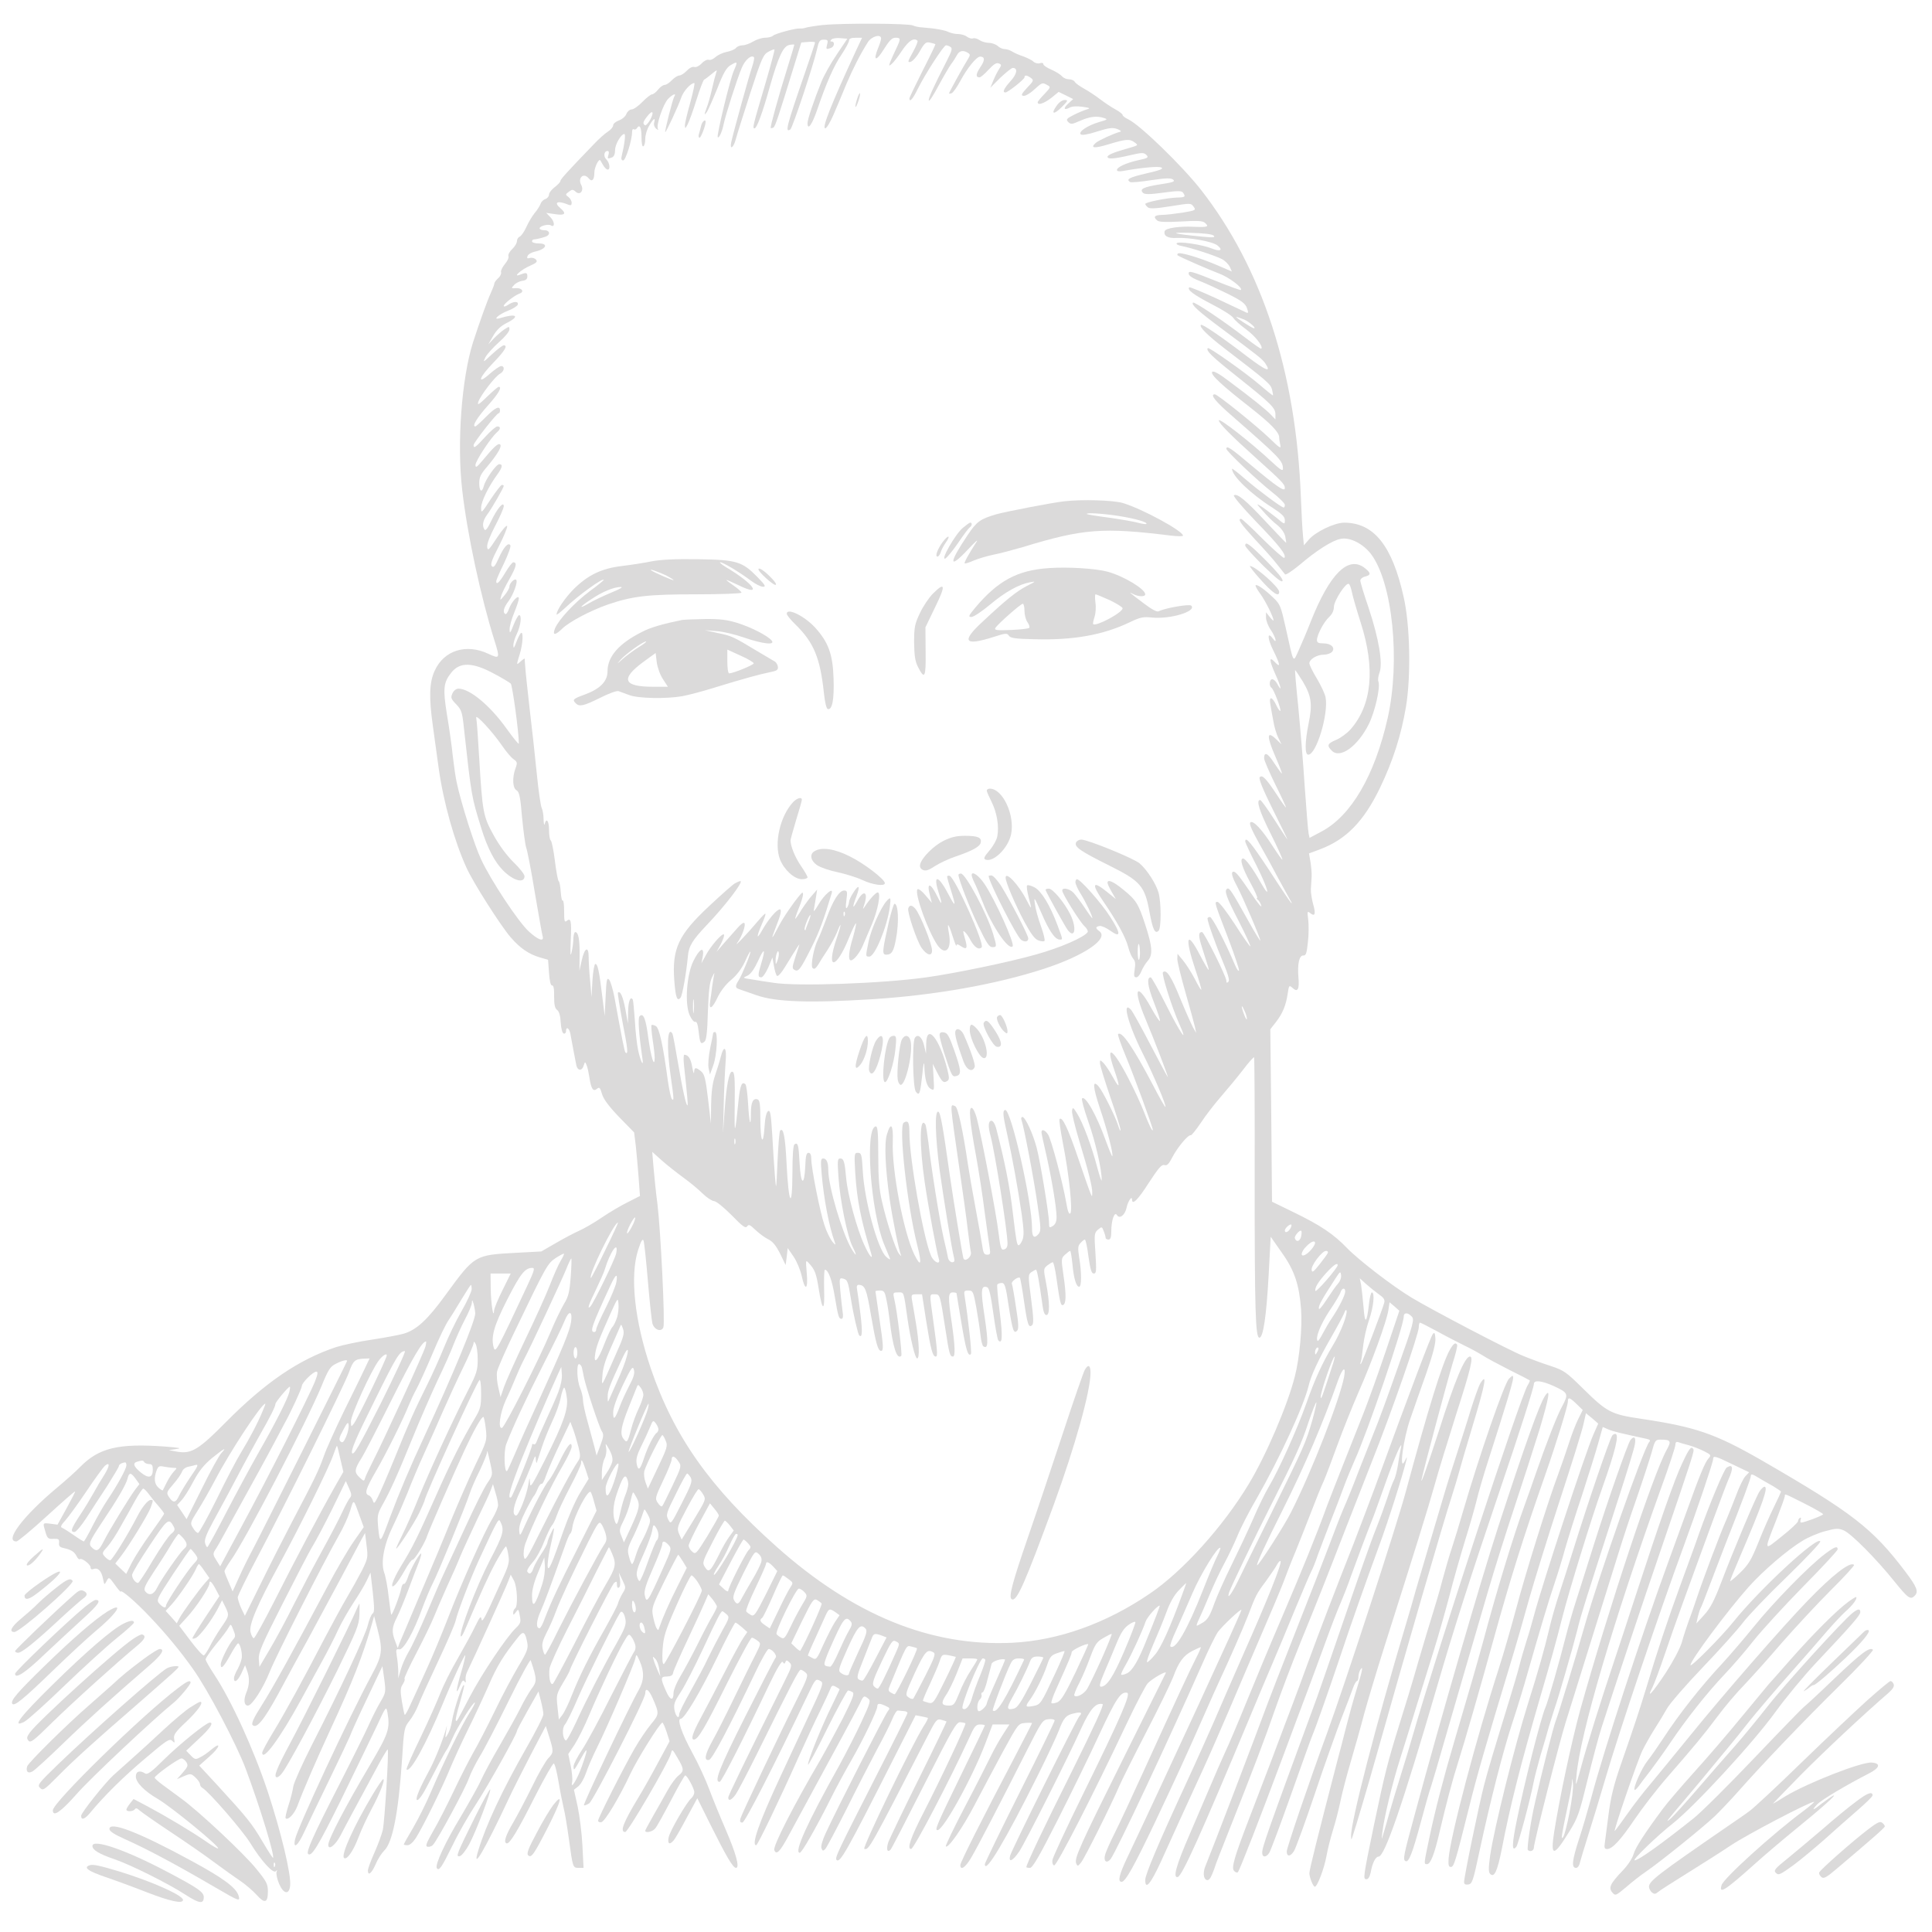 <?xml version="1.0" standalone="no"?>
<!DOCTYPE svg PUBLIC "-//W3C//DTD SVG 20010904//EN"
 "http://www.w3.org/TR/2001/REC-SVG-20010904/DTD/svg10.dtd">
<svg version="1.0" xmlns="http://www.w3.org/2000/svg"
 width="1024pt" height="1024pt" viewBox="0 0 1024 1024"
 preserveAspectRatio="xMidYMid meet">

<g transform="translate(0,1024) scale(0.1,-0.1)"
fill="#dbdada" stroke="none">
<path d="M4365 10108 c-44 -5 -87 -12 -95 -15 -8 -3 -22 -5 -31 -4 -22 2 -131
-27 -143 -39 -5 -5 -24 -10 -41 -10 -16 0 -45 -9 -63 -20 -18 -11 -43 -20 -56
-20 -13 0 -29 -6 -35 -14 -7 -8 -28 -17 -49 -21 -20 -4 -47 -16 -59 -27 -12
-11 -28 -18 -36 -15 -8 3 -25 -5 -38 -19 -13 -14 -30 -22 -39 -19 -10 3 -26
-5 -40 -20 -13 -14 -31 -25 -39 -25 -9 0 -27 -12 -40 -25 -13 -14 -30 -25 -38
-25 -8 0 -24 -11 -35 -25 -11 -14 -25 -25 -32 -25 -6 0 -30 -18 -51 -40 -21
-22 -47 -40 -57 -40 -10 0 -23 -11 -28 -24 -5 -13 -22 -28 -39 -34 -17 -6 -31
-18 -31 -26 0 -9 -12 -23 -27 -33 -16 -10 -50 -40 -76 -68 -143 -148 -177
-186 -177 -195 0 -5 -13 -19 -30 -32 -16 -12 -30 -30 -30 -39 0 -10 -9 -20
-19 -24 -11 -3 -23 -15 -26 -26 -4 -10 -17 -32 -31 -48 -13 -16 -33 -49 -44
-74 -11 -25 -27 -47 -35 -51 -8 -3 -15 -14 -15 -24 0 -10 -11 -29 -25 -42 -14
-13 -23 -30 -20 -38 3 -8 -6 -27 -20 -43 -13 -16 -22 -35 -19 -42 2 -7 -4 -22
-16 -32 -11 -10 -20 -23 -20 -28 0 -6 -9 -29 -19 -51 -18 -39 -58 -150 -94
-261 -60 -190 -86 -534 -57 -783 26 -229 98 -565 170 -794 31 -99 30 -102 -32
-73 -117 55 -234 18 -283 -88 -30 -63 -32 -144 -10 -299 8 -57 21 -155 30
-218 25 -180 83 -388 148 -530 34 -76 179 -304 233 -367 50 -58 96 -90 157
-108 l42 -12 5 -69 c3 -44 9 -68 16 -67 8 2 12 -18 11 -58 0 -44 4 -63 16 -72
11 -8 17 -31 19 -66 2 -32 8 -56 16 -59 6 -2 12 3 12 12 0 27 17 18 23 -12 10
-57 28 -148 32 -169 7 -30 31 -30 39 0 7 21 7 21 15 2 5 -11 11 -40 15 -65 9
-61 20 -78 40 -61 13 11 17 7 27 -28 8 -27 37 -66 91 -122 l79 -81 9 -72 c4
-39 11 -115 15 -168 l7 -97 -63 -32 c-35 -17 -98 -54 -139 -82 -41 -28 -95
-59 -120 -70 -25 -11 -80 -40 -123 -65 l-78 -45 -132 -7 c-222 -12 -220 -11
-375 -223 -96 -132 -154 -186 -223 -206 -20 -6 -94 -20 -165 -31 -71 -10 -158
-29 -193 -40 -197 -66 -374 -186 -584 -398 -142 -144 -182 -168 -253 -157
l-49 9 40 6 c31 4 17 7 -60 13 -248 18 -350 -7 -449 -107 -22 -23 -79 -74
-126 -113 -177 -148 -279 -283 -213 -283 8 0 80 60 161 134 81 74 148 133 150
131 2 -1 -19 -42 -45 -89 l-48 -87 -37 5 c-43 5 -42 6 -27 -44 10 -34 15 -38
43 -36 26 1 31 -2 29 -21 -2 -17 4 -24 25 -28 39 -9 56 -19 68 -43 6 -12 13
-19 17 -16 9 9 57 -27 57 -43 0 -10 6 -13 16 -9 24 9 42 -11 50 -51 7 -35 7
-35 19 -13 12 23 13 23 44 -20 17 -24 31 -40 31 -36 0 14 80 -54 155 -134 83
-87 164 -185 228 -276 78 -109 230 -398 279 -528 77 -206 155 -462 145 -473
-2 -1 -27 38 -56 87 -56 95 -80 125 -235 294 l-100 108 54 48 c57 50 65 83 9
36 -17 -15 -43 -33 -58 -40 -24 -13 -29 -12 -50 10 l-24 25 66 62 c61 56 81
87 59 87 -19 0 -162 -116 -242 -195 -66 -66 -88 -82 -100 -75 -29 19 -50 12
-50 -16 0 -31 46 -78 117 -119 73 -43 329 -253 319 -262 -2 -3 -33 15 -67 39
-77 53 -208 131 -307 184 l-74 39 -19 -24 c-10 -13 -19 -27 -19 -32 0 -13 37
-11 45 2 5 7 13 5 24 -6 9 -8 81 -59 161 -112 80 -53 186 -126 235 -163 50
-37 113 -82 140 -100 28 -19 66 -52 86 -74 42 -47 59 -42 59 19 0 39 -7 53
-61 119 -64 80 -305 306 -399 374 -30 22 -74 54 -98 72 -23 17 -42 34 -42 38
0 12 126 102 142 102 7 0 19 -9 26 -20 10 -17 8 -24 -19 -55 l-31 -35 37 16
c36 15 38 14 61 -7 13 -12 24 -28 24 -35 0 -7 6 -17 14 -21 34 -20 211 -224
253 -292 58 -95 123 -166 136 -148 6 8 7 7 3 -5 -3 -10 3 -39 14 -64 24 -54
53 -58 58 -8 6 59 -48 283 -118 496 -75 226 -194 486 -284 622 -25 38 -46 74
-46 81 0 7 25 43 55 80 31 37 61 77 67 89 11 20 12 20 25 -13 12 -29 12 -36
-1 -50 -23 -26 -66 -112 -66 -133 0 -29 16 -13 52 52 18 33 36 60 40 60 9 0
21 -40 20 -71 0 -14 -10 -42 -21 -63 -12 -20 -21 -43 -21 -51 0 -29 21 -14 40
27 l19 42 10 -27 c15 -39 14 -78 -4 -120 -15 -37 -11 -67 9 -67 22 0 82 94
116 180 33 83 281 572 365 720 24 41 51 101 61 133 20 65 16 67 54 -38 l18
-49 -53 -76 c-29 -41 -92 -149 -140 -240 -184 -346 -290 -538 -348 -629 -41
-64 -56 -96 -48 -104 21 -21 59 24 137 167 43 81 115 213 160 294 44 81 120
223 170 316 49 93 98 185 109 205 l20 36 8 -66 c8 -62 7 -69 -23 -130 -18 -35
-54 -100 -80 -144 -26 -44 -77 -138 -115 -210 -120 -231 -217 -408 -277 -506
-32 -53 -58 -101 -58 -108 0 -52 95 77 204 277 31 56 80 146 110 201 30 54 70
132 88 172 19 41 56 105 81 143 26 39 57 90 69 115 l22 46 12 -105 c9 -84 9
-106 -1 -112 -7 -5 -18 -32 -25 -60 -13 -57 -146 -341 -296 -635 -51 -100 -95
-199 -99 -220 -3 -21 -14 -67 -26 -102 -11 -35 -18 -65 -15 -68 12 -13 46 22
62 64 30 81 99 241 174 403 121 261 174 396 222 565 l11 40 18 -70 c29 -113
26 -138 -32 -245 -120 -223 -393 -809 -405 -869 -12 -56 16 -34 50 42 18 39
78 164 133 277 55 113 103 216 108 228 4 13 44 102 90 198 l82 173 10 -70 c9
-68 8 -71 -22 -122 -17 -29 -43 -81 -59 -117 -16 -36 -90 -186 -166 -335 -130
-254 -168 -340 -157 -351 18 -18 53 40 174 285 74 152 159 327 188 388 52 112
52 112 59 75 14 -85 6 -109 -93 -277 -132 -223 -221 -394 -221 -423 0 -31 37
-3 64 48 25 49 79 149 208 388 22 40 42 72 43 70 7 -7 -16 -381 -26 -427 -6
-25 -26 -80 -45 -122 -19 -42 -34 -84 -34 -93 0 -31 20 -15 41 33 11 27 32 59
45 72 45 42 76 201 95 483 10 163 12 171 39 205 16 20 36 56 46 81 9 25 56
128 104 230 48 102 91 201 95 220 9 43 81 230 125 325 92 199 102 218 110 204
25 -48 21 -67 -55 -212 -69 -133 -161 -374 -153 -399 2 -6 11 7 20 28 93 217
125 288 167 366 27 49 51 86 54 81 4 -6 9 -27 12 -49 6 -32 0 -54 -30 -119
-20 -44 -53 -116 -73 -160 -28 -59 -38 -74 -40 -56 -3 18 -9 11 -32 -36 -15
-32 -57 -109 -93 -172 -37 -63 -78 -146 -93 -185 -15 -39 -62 -145 -105 -235
-44 -90 -77 -166 -74 -169 19 -20 104 135 192 348 45 111 115 261 119 257 2
-2 -7 -41 -21 -88 -28 -95 -32 -133 -8 -76 12 29 18 35 25 25 6 -9 8 -7 6 8
-2 12 2 32 9 45 33 67 202 439 215 474 l15 39 17 -31 c18 -35 22 -138 6 -148
-5 -3 -10 -14 -10 -23 0 -13 2 -13 14 3 13 19 15 17 21 -18 7 -34 4 -42 -21
-66 -50 -48 -180 -242 -245 -366 -70 -134 -67 -130 -73 -124 -3 3 6 42 20 89
13 46 24 89 24 94 -1 35 -54 -119 -65 -189 -3 -22 -13 -51 -21 -65 -15 -25
-15 -25 -10 10 l5 35 -10 -35 c-19 -62 -61 -164 -90 -215 -15 -27 -37 -71 -48
-97 -31 -73 -2 -61 37 14 18 35 48 92 67 128 19 36 38 70 42 75 5 6 19 34 32
64 24 56 111 194 118 187 2 -2 -11 -28 -30 -57 -40 -64 -131 -249 -199 -408
-26 -62 -71 -152 -98 -198 -28 -47 -50 -87 -50 -89 0 -2 9 -4 20 -4 12 0 29
15 44 38 37 58 139 265 180 365 20 48 62 140 94 205 32 64 82 171 111 237 46
107 79 160 159 260 26 33 36 26 47 -33 5 -29 -1 -47 -48 -125 -30 -51 -87
-157 -125 -237 -39 -80 -90 -179 -114 -220 -23 -41 -70 -133 -104 -205 -34
-71 -82 -166 -108 -210 -37 -65 -43 -81 -30 -83 9 -2 22 2 29 10 23 24 173
302 190 352 9 26 35 78 57 115 23 36 92 170 154 296 62 127 115 223 117 215
34 -102 34 -112 3 -153 -13 -18 -40 -64 -59 -103 -19 -38 -68 -126 -108 -195
-40 -68 -85 -152 -100 -185 -15 -34 -64 -120 -107 -193 -81 -133 -137 -254
-127 -272 12 -18 26 3 84 121 31 65 87 162 123 216 61 93 218 373 218 390 0 4
26 53 57 108 l57 101 13 -50 c7 -28 13 -59 13 -71 0 -12 -41 -93 -91 -180
-127 -223 -213 -406 -254 -542 -36 -117 34 2 163 278 19 41 71 144 115 229
l80 153 18 -58 c24 -76 24 -83 -5 -113 -14 -15 -53 -82 -86 -151 -34 -69 -79
-154 -100 -190 -40 -68 -52 -105 -35 -110 16 -5 58 64 152 251 49 96 93 173
98 172 6 -1 17 -46 26 -100 9 -54 22 -116 27 -138 6 -22 18 -94 27 -160 21
-154 21 -155 52 -155 l26 0 -6 118 c-3 64 -15 157 -25 206 l-20 90 23 18 c13
10 31 42 41 71 9 28 37 92 61 140 51 102 190 425 200 465 6 27 6 27 24 -13 25
-57 23 -103 -7 -155 -43 -74 -295 -603 -289 -608 2 -3 15 2 28 10 23 16 297
551 297 582 0 33 18 23 38 -22 37 -84 37 -87 -7 -140 -22 -26 -61 -84 -86
-127 -62 -108 -195 -371 -195 -385 0 -6 8 -10 17 -8 19 3 96 132 154 256 37
79 157 271 170 272 3 0 13 -22 22 -49 l16 -50 -61 -113 c-33 -62 -79 -144
-103 -183 -82 -136 -101 -185 -71 -185 15 0 230 369 242 415 7 27 7 26 35 -22
35 -59 36 -70 5 -94 -14 -11 -39 -45 -57 -77 -17 -31 -51 -91 -75 -133 -24
-42 -44 -79 -44 -82 0 -14 38 -6 52 11 9 9 46 77 84 149 38 73 72 133 76 133
10 0 48 -70 48 -89 0 -10 -7 -24 -15 -31 -25 -21 -115 -175 -121 -209 -7 -34
5 -41 27 -15 8 9 39 63 69 120 l56 103 72 -145 c83 -166 117 -224 133 -224 21
0 1 74 -55 204 -30 69 -69 165 -87 213 -18 49 -58 136 -90 194 -56 103 -82
179 -61 179 20 0 104 142 193 325 49 102 93 185 97 185 4 0 20 -12 35 -25 l28
-25 -19 -28 c-11 -15 -57 -99 -102 -187 -45 -88 -102 -196 -126 -241 -42 -78
-54 -114 -36 -114 22 0 59 63 173 293 68 136 128 247 134 247 5 0 19 -7 30
-16 19 -14 19 -15 -12 -77 -18 -34 -68 -136 -112 -227 -44 -91 -96 -194 -116
-229 -39 -71 -45 -104 -17 -99 17 3 107 173 246 465 32 68 64 123 70 123 19 0
47 -35 37 -46 -5 -5 -77 -145 -161 -312 -140 -279 -167 -349 -135 -346 10 1
125 226 259 509 45 94 70 135 75 126 7 -11 9 -11 14 0 4 11 8 11 21 -2 15 -14
14 -21 -23 -95 -219 -442 -301 -611 -301 -621 0 -22 18 -14 40 17 11 16 61
111 111 212 186 377 223 448 233 448 5 0 17 -7 26 -15 16 -14 12 -25 -49 -148
-94 -188 -288 -598 -296 -624 -5 -17 -2 -23 10 -23 13 0 162 290 348 680 39
82 41 84 65 71 19 -10 17 -18 -70 -203 -49 -106 -116 -249 -148 -318 -106
-228 -149 -350 -122 -350 8 0 122 237 226 470 36 80 86 188 112 240 25 52 50
105 55 118 7 19 12 21 29 12 11 -6 20 -12 20 -14 0 -2 -19 -41 -41 -87 -52
-104 -131 -299 -126 -312 1 -5 48 81 102 192 55 110 105 201 110 201 6 0 16
-4 24 -9 11 -7 0 -35 -52 -139 -37 -71 -90 -169 -118 -218 -144 -246 -253
-459 -245 -480 11 -28 30 -9 76 77 55 102 181 334 284 524 42 77 84 157 94
177 19 42 22 43 44 25 14 -11 10 -24 -36 -123 -28 -61 -81 -164 -117 -230
-173 -310 -242 -464 -210 -464 11 0 87 133 163 285 30 61 81 154 112 208 61
106 136 262 136 283 0 17 11 18 45 2 22 -10 23 -13 11 -27 -14 -16 -275 -528
-330 -648 -17 -37 -26 -68 -22 -79 6 -15 9 -16 21 -3 7 8 57 102 111 209 53
107 126 249 161 315 36 66 73 140 83 165 10 25 23 45 29 44 6 -1 20 -2 31 -3
11 0 20 -5 20 -10 0 -5 -78 -162 -173 -348 -197 -387 -213 -420 -203 -431 18
-18 53 43 299 530 l120 237 31 -6 c17 -3 32 -7 34 -8 2 -2 -8 -22 -23 -45 -60
-95 -326 -645 -314 -649 24 -8 28 -1 335 597 45 87 49 93 73 87 14 -4 27 -8
28 -9 1 -1 -64 -137 -146 -302 -82 -164 -154 -316 -162 -336 -13 -37 -7 -60
11 -42 5 5 85 160 178 344 154 304 172 335 193 332 12 -1 24 -4 26 -6 6 -5
-131 -296 -221 -471 -70 -136 -90 -195 -67 -195 15 0 207 369 307 587 28 63
36 73 58 73 14 0 26 -2 26 -5 0 -2 -56 -119 -124 -258 -132 -271 -143 -297
-127 -297 31 0 181 271 252 455 l40 105 45 0 44 0 -34 -53 c-19 -29 -47 -79
-63 -112 -16 -33 -77 -154 -137 -268 -60 -114 -106 -210 -103 -213 12 -13 89
97 154 222 40 77 108 204 151 284 78 143 80 145 115 148 21 2 37 1 37 -1 0 -2
-41 -82 -91 -178 -174 -331 -289 -559 -289 -574 0 -31 27 -13 57 38 35 59 164
308 292 562 83 164 87 170 119 173 17 2 32 -1 32 -7 0 -6 -83 -177 -185 -380
-102 -204 -185 -375 -185 -381 0 -58 111 129 280 469 51 102 100 208 111 236
26 70 39 85 82 94 37 9 46 4 28 -15 -15 -15 -359 -709 -367 -739 -10 -40 14
-29 49 23 30 45 257 494 330 656 45 98 76 133 111 124 9 -2 -47 -123 -161
-353 -151 -302 -243 -496 -243 -511 0 -2 8 -4 19 -4 14 0 49 60 149 258 71
141 171 345 220 452 87 187 113 226 146 218 21 -4 -31 -125 -234 -538 -88
-179 -161 -336 -162 -349 -2 -13 2 -26 9 -28 13 -5 211 383 384 750 50 106
101 203 112 215 22 24 102 70 96 55 -2 -4 -101 -204 -220 -443 -238 -478 -265
-539 -255 -566 7 -17 9 -17 27 6 19 24 159 304 202 405 12 28 75 154 140 280
66 127 130 259 144 294 31 84 56 117 103 141 22 11 42 20 44 20 3 0 -8 -26
-24 -57 -31 -60 -108 -226 -282 -608 -55 -121 -121 -263 -147 -315 -27 -53
-51 -108 -54 -122 -9 -34 9 -46 29 -22 28 34 312 640 486 1034 32 74 70 151
83 170 22 31 125 128 125 117 0 -13 -408 -897 -604 -1310 -45 -94 -53 -131
-31 -131 20 0 67 85 176 314 117 248 159 338 259 565 34 77 72 163 85 190 50
107 123 273 149 340 43 112 45 117 96 185 26 36 53 76 59 88 7 13 15 21 18 18
10 -9 -70 -208 -198 -496 -64 -146 -135 -308 -157 -360 -23 -52 -86 -194 -142
-315 -149 -322 -220 -490 -220 -519 0 -56 29 -21 85 101 58 129 128 282 225
493 29 63 90 203 136 310 45 107 122 285 169 395 48 110 100 234 116 275 15
41 45 118 67 170 21 52 58 145 81 205 23 61 53 135 67 165 13 30 46 118 74
195 28 77 78 201 110 275 71 160 150 378 159 437 l6 41 26 -22 26 -23 -72
-214 c-40 -118 -93 -266 -118 -329 -25 -63 -73 -185 -107 -270 -34 -85 -72
-184 -86 -220 -60 -165 -126 -326 -236 -584 -66 -153 -153 -362 -194 -463 -41
-101 -91 -219 -111 -261 -19 -42 -52 -117 -73 -167 -21 -49 -72 -169 -114
-266 -73 -168 -91 -235 -63 -227 23 7 120 221 382 848 40 96 94 225 120 285
26 61 80 189 119 285 40 96 78 186 85 199 7 13 24 53 36 90 13 36 43 113 65
171 23 58 55 141 71 185 16 44 43 109 59 145 67 146 260 711 260 761 0 24 22
24 43 1 14 -16 9 -37 -75 -272 -49 -140 -105 -293 -125 -340 -19 -47 -56 -141
-83 -210 -26 -69 -62 -158 -80 -198 -17 -40 -51 -128 -76 -195 -25 -67 -104
-270 -176 -452 -71 -181 -138 -352 -148 -380 -69 -187 -291 -768 -330 -863
-15 -34 -12 -69 5 -76 10 -4 20 6 30 31 8 19 15 38 15 40 0 3 34 91 76 196
121 304 192 491 244 642 27 77 87 237 135 355 94 230 124 306 242 610 42 107
103 263 135 345 103 258 248 675 248 711 0 13 3 24 6 24 4 0 45 -21 93 -47 47
-26 112 -59 144 -75 32 -15 75 -39 96 -52 21 -14 85 -48 142 -77 57 -28 105
-53 107 -55 2 -1 -3 -13 -11 -26 -38 -60 -480 -1408 -611 -1863 -14 -49 -42
-142 -62 -205 -20 -63 -46 -151 -59 -195 -12 -44 -27 -96 -33 -115 -10 -34
-10 -34 -5 10 9 77 53 259 93 385 21 66 62 197 90 290 29 94 70 225 91 292 21
67 57 193 80 280 22 87 61 222 85 301 25 79 51 172 60 208 8 35 36 133 63 216
93 289 131 416 131 434 0 17 -2 16 -22 -3 -25 -26 -157 -406 -245 -708 -19
-66 -45 -151 -58 -190 -13 -38 -35 -115 -50 -170 -14 -55 -38 -136 -52 -180
-14 -44 -49 -161 -78 -260 -28 -99 -73 -246 -99 -328 -60 -193 -77 -259 -132
-522 -59 -286 -61 -295 -41 -295 9 0 17 13 22 36 9 51 26 84 42 84 32 0 127
275 308 895 91 313 177 581 334 1045 108 318 181 547 181 565 0 22 40 18 103
-10 80 -37 82 -42 47 -108 -28 -51 -83 -193 -140 -357 -12 -36 -39 -112 -60
-170 -58 -159 -147 -450 -219 -720 -40 -145 -64 -228 -156 -540 -52 -176 -99
-356 -129 -500 -30 -143 -30 -140 -12 -140 18 0 39 53 66 170 35 149 69 278
97 365 38 120 116 391 189 655 88 318 155 533 273 870 61 174 121 369 121 391
0 26 9 24 46 -12 l33 -32 -23 -46 c-13 -25 -35 -82 -49 -126 -14 -44 -40 -118
-57 -165 -57 -152 -178 -541 -225 -720 -26 -96 -66 -236 -90 -310 -118 -365
-258 -893 -267 -1010 -2 -35 0 -45 12 -45 16 0 24 26 95 310 42 171 94 349
219 762 31 101 76 258 101 349 26 92 98 325 161 518 63 193 121 377 127 409
l13 57 33 -27 32 -28 -26 -59 c-42 -96 -267 -781 -314 -956 -11 -41 -29 -104
-41 -140 -11 -36 -28 -92 -36 -125 -8 -33 -33 -116 -54 -185 -88 -287 -110
-360 -134 -451 -26 -100 -106 -486 -106 -514 0 -11 7 -15 22 -13 21 3 26 18
60 178 57 265 125 530 173 676 24 72 62 196 84 275 63 220 109 375 141 469 16
47 41 128 55 180 15 52 55 181 90 285 34 105 73 229 86 276 l24 86 30 -13 c26
-11 60 -19 203 -50 18 -4 21 -8 13 -17 -30 -36 -266 -707 -340 -967 -53 -186
-139 -468 -155 -510 -13 -33 -75 -276 -111 -438 -22 -94 -43 -241 -37 -247 12
-12 32 -4 32 13 0 26 132 546 168 662 16 52 80 257 142 455 62 198 126 403
142 455 16 52 57 178 93 280 35 102 71 213 81 248 15 57 19 62 44 62 56 0 60
-7 34 -54 -71 -127 -309 -845 -459 -1381 -44 -161 -108 -458 -138 -648 -20
-130 -2 -129 81 6 46 74 54 100 96 272 26 105 59 231 75 280 68 211 218 662
317 950 169 494 175 515 169 525 -11 18 -23 2 -60 -78 -38 -79 -119 -310 -245
-697 -39 -121 -91 -278 -115 -350 -70 -209 -146 -452 -176 -565 -29 -105 -29
-105 -23 -40 18 216 196 820 445 1514 44 120 79 227 79 238 0 13 5 18 14 15 8
-3 34 -11 58 -17 24 -7 60 -21 81 -32 36 -18 38 -21 23 -37 -19 -21 -48 -91
-116 -281 -27 -74 -72 -198 -100 -275 -138 -378 -340 -994 -405 -1240 -20 -71
-48 -170 -65 -220 -38 -117 -42 -155 -16 -155 8 0 17 12 20 28 4 15 24 83 46
152 22 69 63 204 91 300 70 239 277 854 413 1225 69 187 156 445 156 461 0 21
11 18 105 -28 l86 -41 -20 -21 c-11 -12 -33 -57 -49 -101 -17 -44 -40 -102
-52 -130 -31 -69 -127 -325 -155 -410 -13 -38 -32 -95 -44 -125 -11 -30 -28
-82 -37 -115 -11 -35 -46 -101 -85 -161 -70 -106 -105 -144 -71 -78 11 22 40
100 65 174 25 74 68 196 95 270 136 375 226 619 243 658 28 62 25 85 -9 64
-14 -9 -92 -196 -147 -351 -18 -53 -63 -175 -98 -271 -68 -186 -123 -351 -181
-545 -38 -123 -52 -168 -136 -410 -36 -103 -53 -172 -64 -260 -9 -66 -18 -135
-20 -153 -4 -25 -1 -32 12 -32 28 0 73 49 147 159 39 57 117 159 175 225 145
167 187 217 265 321 37 50 100 124 140 165 39 41 130 142 200 224 71 81 187
206 258 277 72 71 127 132 124 135 -20 20 -114 -53 -248 -192 -129 -133 -443
-493 -622 -714 -87 -107 -183 -224 -213 -260 -31 -36 -83 -103 -116 -150 -33
-47 -64 -89 -69 -94 -13 -15 120 373 147 428 14 28 42 78 63 111 21 33 51 82
66 109 15 27 101 126 191 220 90 94 185 200 212 236 27 36 131 145 232 242
100 97 180 182 178 188 -11 35 -320 -251 -460 -425 -63 -79 -228 -245 -228
-230 0 25 195 287 308 414 77 86 206 197 286 245 31 19 85 42 121 51 55 15 69
16 97 4 39 -16 174 -152 270 -272 71 -88 84 -97 106 -75 22 22 13 46 -49 128
-174 230 -280 312 -763 591 -246 141 -348 176 -635 219 -163 24 -183 35 -312
162 -87 86 -100 95 -169 118 -41 13 -106 37 -145 53 -76 30 -490 247 -594 310
-101 61 -280 199 -341 262 -71 74 -141 121 -283 190 l-115 56 -4 457 -5 457
29 37 c36 46 54 90 63 151 7 47 8 47 27 30 26 -24 36 -5 30 57 -6 69 4 118 26
116 14 -1 18 12 24 69 5 39 5 92 2 120 -6 45 -5 48 10 36 26 -21 31 -5 16 47
-7 26 -13 62 -12 80 1 17 3 47 4 65 1 17 -2 53 -6 78 l-8 46 59 22 c138 52
232 148 318 327 68 142 111 275 137 428 27 163 22 430 -12 581 -61 274 -158
395 -316 395 -51 0 -153 -49 -188 -91 l-25 -29 -5 53 c-3 28 -8 120 -11 202
-25 661 -205 1214 -530 1630 -99 126 -322 343 -385 373 -17 8 -30 18 -30 23 0
5 -17 18 -37 29 -21 11 -58 36 -83 55 -25 19 -63 44 -85 56 -22 12 -44 28 -48
35 -4 8 -18 14 -31 14 -13 0 -30 7 -37 16 -8 9 -33 25 -56 35 -24 10 -43 23
-43 29 0 7 -8 9 -19 5 -10 -3 -25 1 -33 8 -7 8 -32 20 -53 28 -22 7 -49 19
-60 26 -11 7 -28 13 -39 13 -11 0 -28 7 -37 16 -10 9 -31 17 -46 17 -15 0 -38
6 -50 14 -13 9 -29 13 -36 10 -7 -3 -21 1 -32 9 -10 8 -32 14 -48 14 -15 0
-37 5 -48 10 -19 10 -71 20 -140 25 -20 1 -42 6 -49 10 -19 12 -378 13 -475 3z
m305 -72 c0 -7 -7 -30 -16 -51 -28 -69 -11 -73 30 -7 30 48 44 62 62 62 29 0
29 -5 4 -58 -11 -23 -25 -54 -31 -69 -9 -23 -8 -25 7 -12 9 7 34 39 55 71 36
53 63 70 82 52 3 -3 -8 -31 -25 -61 -27 -49 -29 -55 -12 -51 10 2 33 27 49 56
26 46 33 51 55 46 14 -3 26 -7 28 -8 1 -2 -29 -65 -68 -141 -38 -76 -70 -142
-70 -147 0 -23 19 -2 44 50 39 79 138 232 150 232 6 0 17 -4 24 -9 11 -7 7
-21 -19 -72 -74 -145 -100 -202 -96 -212 2 -7 25 29 51 78 27 50 57 101 67
115 11 14 24 35 31 48 12 23 33 28 58 12 13 -8 13 -12 1 -32 -23 -36 -101
-178 -101 -183 0 -2 6 -2 14 1 8 3 28 32 46 65 37 69 86 129 105 129 26 0 26
-20 1 -56 -24 -36 -26 -54 -4 -54 6 0 27 18 47 40 27 29 42 39 54 34 16 -6 16
-9 3 -29 -8 -12 -22 -39 -31 -61 l-16 -39 53 53 c30 28 59 52 66 52 28 0 23
-32 -12 -70 -35 -39 -45 -60 -27 -60 13 0 101 70 101 80 0 14 13 12 34 -3 16
-12 15 -16 -20 -52 -30 -32 -34 -41 -20 -43 9 -2 35 12 56 32 45 40 44 40 71
25 19 -10 18 -12 -15 -47 -20 -20 -36 -40 -36 -44 0 -18 34 -6 72 23 l39 32
39 -19 38 -19 -25 -23 c-29 -26 -25 -39 7 -22 13 7 38 8 68 4 40 -6 43 -8 22
-14 -14 -4 -45 -17 -69 -29 -39 -20 -42 -24 -29 -38 14 -13 20 -12 61 6 51 23
90 28 127 16 23 -7 21 -9 -25 -22 -60 -18 -111 -51 -97 -65 6 -6 38 -1 87 15
64 20 83 22 107 13 16 -6 23 -12 16 -14 -35 -9 -115 -46 -130 -59 -33 -29 -8
-31 70 -7 89 27 110 29 136 9 21 -16 23 -14 -49 -35 -64 -18 -95 -32 -95 -41
0 -14 37 -11 118 8 65 15 74 15 88 2 13 -14 9 -17 -43 -28 -66 -15 -113 -37
-113 -52 0 -7 12 -9 33 -5 100 18 188 26 203 18 12 -7 -10 -15 -80 -31 -90
-21 -110 -31 -86 -46 5 -3 55 1 111 10 81 12 105 12 117 3 12 -10 -1 -15 -69
-25 -89 -14 -111 -25 -91 -45 9 -9 34 -9 108 1 80 11 98 10 105 -1 14 -21 11
-24 -33 -25 -56 -2 -168 -25 -168 -34 0 -3 6 -12 14 -18 10 -8 40 -7 121 6
105 17 107 17 121 -2 14 -19 12 -20 -58 -32 -40 -6 -90 -12 -110 -12 -40 -1
-47 -11 -24 -30 10 -8 47 -9 125 -5 83 5 114 4 126 -6 26 -22 17 -25 -57 -22
-78 4 -150 -7 -155 -23 -7 -25 17 -39 63 -36 68 3 192 -19 217 -40 32 -26 14
-34 -33 -15 -51 20 -172 38 -183 27 -5 -5 8 -12 27 -15 51 -10 175 -50 212
-69 16 -8 35 -27 42 -41 l11 -25 -79 34 c-91 39 -198 71 -207 61 -3 -3 -4 -7
-2 -9 12 -9 172 -79 221 -97 51 -19 126 -75 115 -87 -3 -2 -61 19 -130 47
-128 51 -147 57 -147 41 0 -13 20 -26 70 -45 25 -10 86 -38 137 -63 74 -37 94
-52 102 -76 8 -22 8 -28 -2 -24 -6 3 -76 36 -155 73 -78 36 -145 64 -149 61
-12 -13 23 -39 119 -89 55 -28 106 -60 114 -72 8 -13 39 -40 69 -62 47 -34 92
-91 80 -102 -2 -3 -41 25 -87 60 -110 85 -268 191 -275 184 -11 -10 29 -46
147 -134 203 -151 222 -166 237 -189 33 -50 3 -38 -96 37 -133 102 -239 175
-246 168 -11 -10 37 -57 127 -126 222 -170 242 -187 250 -216 4 -17 6 -31 5
-32 -1 -1 -33 24 -71 57 -76 65 -268 200 -274 194 -13 -12 21 -45 160 -155
178 -142 198 -162 198 -197 l0 -26 -23 24 c-24 26 -100 87 -222 178 -54 41
-83 57 -90 50 -12 -13 52 -72 202 -189 108 -85 153 -131 153 -158 0 -9 3 -28
6 -42 5 -20 -5 -14 -57 37 -72 69 -276 233 -290 233 -28 0 2 -37 93 -116 252
-220 267 -236 268 -278 0 -15 -14 -6 -58 35 -110 103 -282 237 -282 221 0 -15
65 -81 200 -202 136 -122 150 -137 150 -157 0 -22 -43 8 -176 119 -111 94
-134 109 -134 89 0 -12 165 -169 243 -230 37 -29 67 -59 67 -67 0 -8 -3 -14
-6 -14 -12 0 -133 90 -204 151 -39 34 -70 58 -70 54 0 -37 98 -132 213 -205
52 -34 67 -48 67 -68 0 -23 -1 -23 -47 16 -27 21 -61 47 -78 58 -28 17 -28 16
10 -26 21 -25 55 -58 75 -73 21 -17 38 -41 42 -60 3 -18 6 -33 5 -34 -1 -1
-49 49 -107 111 -107 115 -152 152 -170 141 -6 -4 46 -65 117 -139 124 -128
164 -179 150 -193 -4 -3 -55 42 -114 100 -58 59 -110 107 -115 107 -20 0 -2
-26 73 -108 45 -48 98 -107 117 -132 20 -25 39 -49 43 -54 4 -5 38 18 76 49
91 78 175 131 219 139 49 10 119 -26 161 -81 114 -152 156 -565 88 -869 -69
-305 -194 -519 -352 -602 l-62 -33 -5 23 c-3 13 -12 127 -21 253 -8 127 -24
316 -34 420 -11 105 -18 191 -17 193 2 1 20 -26 41 -60 46 -77 52 -121 31
-222 -20 -99 -21 -166 -2 -166 43 0 108 216 92 303 -3 18 -24 63 -46 100 -22
36 -40 73 -40 81 0 22 40 46 76 46 17 0 37 7 44 15 19 22 -5 45 -46 45 -26 0
-34 4 -34 18 1 28 36 95 64 121 17 16 26 35 26 55 1 33 64 131 79 121 5 -2 12
-22 16 -42 4 -21 25 -94 47 -163 78 -243 60 -436 -54 -566 -18 -20 -52 -45
-75 -55 -48 -20 -52 -30 -24 -58 44 -44 137 23 196 141 33 67 62 195 51 225
-4 8 -1 31 6 49 18 50 -4 179 -57 339 -25 73 -45 139 -45 148 0 8 11 18 25 21
32 8 32 19 -1 45 -87 69 -186 -29 -287 -284 -19 -49 -48 -117 -63 -150 -32
-70 -25 -81 -70 120 -25 112 -29 123 -66 158 -45 43 -86 72 -93 65 -3 -3 9
-24 26 -47 28 -39 69 -123 69 -139 0 -4 -9 4 -20 18 l-20 25 0 -28 c0 -15 11
-45 25 -65 27 -39 37 -82 11 -46 -30 40 -29 0 2 -62 37 -75 41 -97 10 -64 -33
35 -32 12 2 -64 30 -66 37 -101 10 -51 -7 14 -19 25 -27 25 -15 0 -18 -36 -4
-45 12 -7 53 -116 47 -123 -3 -2 -13 12 -22 32 -22 45 -39 47 -31 4 3 -18 10
-59 16 -90 5 -31 17 -71 27 -90 l16 -33 -30 29 c-48 45 -49 14 -3 -92 22 -51
38 -92 35 -92 -2 0 -20 25 -40 55 -34 54 -54 63 -54 26 0 -10 27 -73 60 -140
33 -66 58 -121 56 -121 -2 0 -25 31 -49 69 -57 85 -76 106 -90 92 -7 -7 15
-62 69 -171 44 -88 79 -160 78 -160 -1 0 -32 47 -69 105 -37 58 -71 105 -76
105 -23 0 -4 -60 57 -181 36 -72 63 -133 61 -135 -2 -2 -24 29 -50 69 -58 91
-106 142 -120 128 -7 -7 8 -41 45 -108 31 -54 77 -138 103 -188 27 -49 55
-101 63 -115 9 -14 11 -20 5 -15 -6 6 -58 83 -116 173 -95 144 -127 183 -127
152 0 -5 27 -64 61 -130 63 -126 77 -187 19 -84 -39 70 -79 124 -91 124 -20 0
-6 -47 37 -126 25 -46 42 -84 37 -84 -4 0 -3 -4 3 -8 6 -4 15 -18 19 -32 4
-14 -19 13 -50 60 -65 95 -84 120 -97 120 -15 0 -9 -26 18 -76 31 -58 124
-275 124 -289 0 -5 -29 42 -64 105 -87 156 -100 176 -111 170 -18 -9 -6 -44
61 -173 36 -71 64 -131 61 -133 -2 -2 -39 50 -81 116 -43 66 -84 120 -93 120
-18 0 -17 -1 59 -199 32 -85 57 -159 55 -165 -2 -6 -12 7 -21 29 -52 122 -121
255 -133 255 -7 0 -13 -4 -13 -8 0 -18 44 -141 82 -231 28 -67 36 -97 29 -104
-8 -8 -11 -7 -11 5 0 22 -118 258 -129 258 -20 0 -20 -20 0 -82 35 -109 38
-118 34 -118 -2 0 -23 36 -46 80 -69 133 -81 94 -24 -77 20 -58 34 -107 32
-109 -2 -2 -18 25 -35 59 -18 34 -46 78 -62 97 l-29 35 -1 -28 c0 -15 20 -96
44 -180 24 -83 46 -165 50 -182 l6 -30 -17 30 c-9 17 -40 86 -68 154 -46 114
-73 156 -91 138 -9 -8 47 -186 86 -273 53 -118 5 -49 -70 101 -40 80 -76 145
-81 145 -22 0 -17 -46 16 -130 20 -51 35 -96 33 -101 -2 -5 -23 27 -47 70 -78
142 -98 102 -30 -59 43 -102 119 -299 119 -309 0 -3 -41 73 -91 169 -50 96
-97 181 -105 189 -49 51 -14 -80 62 -231 58 -115 127 -278 121 -285 -2 -2 -32
50 -65 114 -106 202 -167 291 -186 272 -3 -3 15 -55 40 -115 44 -105 144 -378
144 -392 0 -15 -21 27 -46 93 -15 39 -51 118 -82 177 -82 160 -125 189 -78 53
34 -99 33 -113 -5 -45 -16 30 -39 64 -49 75 -20 19 -20 19 -20 0 0 -11 25 -92
55 -180 30 -87 55 -166 54 -175 0 -8 -6 3 -13 26 -16 50 -82 182 -104 207 -33
37 -30 -4 8 -118 38 -112 73 -246 65 -253 -1 -2 -17 35 -34 82 -49 136 -109
242 -126 224 -4 -4 11 -59 33 -122 37 -104 73 -259 71 -311 0 -11 -11 21 -24
70 -28 107 -76 236 -107 285 -20 32 -23 33 -26 13 -2 -12 15 -82 37 -155 51
-169 71 -250 70 -279 0 -23 -1 -23 -9 -4 -5 11 -35 96 -66 188 -53 156 -84
221 -98 206 -4 -3 5 -62 18 -130 33 -167 52 -357 39 -370 -7 -7 -14 10 -22 58
-18 105 -79 334 -96 360 -16 24 -35 31 -35 12 0 -6 11 -58 25 -117 29 -128 55
-283 55 -332 0 -24 -6 -39 -20 -48 -18 -11 -20 -10 -20 18 0 43 -46 323 -65
395 -20 77 -61 165 -76 165 -6 0 -8 -7 -5 -16 12 -31 66 -313 85 -448 19 -129
19 -141 4 -158 -22 -24 -33 -14 -33 31 0 144 -113 639 -143 628 -14 -5 -12
-25 13 -137 26 -117 56 -284 75 -414 12 -86 13 -116 4 -138 -6 -15 -15 -28
-20 -28 -9 0 -13 22 -30 165 -16 141 -42 273 -90 458 -6 21 -16 37 -24 37 -17
0 -19 -29 -5 -80 23 -86 90 -506 90 -571 0 -17 -6 -28 -18 -31 -16 -5 -19 6
-30 91 -11 95 -90 510 -115 605 -7 27 -19 52 -26 54 -18 6 -12 -69 22 -253 14
-77 35 -212 46 -300 12 -88 24 -175 27 -193 4 -27 2 -32 -14 -32 -16 0 -21 10
-26 48 -4 26 -20 117 -36 202 -16 85 -34 189 -40 230 -26 176 -53 302 -67 307
-29 11 -31 38 25 -352 16 -110 35 -245 41 -300 7 -55 14 -110 17 -122 5 -25
-33 -55 -40 -31 -6 21 -54 314 -71 433 -38 268 -50 339 -62 343 -20 6 -16
-131 7 -308 20 -145 64 -418 77 -468 4 -16 1 -22 -11 -22 -8 0 -18 10 -21 22
-2 13 -13 61 -24 108 -22 98 -66 374 -80 503 -6 48 -13 92 -16 97 -31 50 -33
-107 -4 -305 19 -130 63 -368 75 -407 11 -35 -27 -19 -42 18 -41 98 -114 514
-114 651 0 55 -7 67 -30 53 -28 -17 17 -433 71 -647 26 -103 21 -124 -15 -52
-57 117 -121 453 -114 602 3 87 -11 103 -31 35 -15 -47 -9 -180 15 -348 15
-103 49 -272 60 -294 3 -6 -2 -2 -11 9 -18 23 -65 165 -91 280 -14 60 -19 120
-19 238 0 116 -3 157 -12 157 -61 0 -29 -450 43 -625 14 -33 28 -67 31 -75 3
-8 -6 -4 -20 9 -45 40 -116 301 -124 454 -5 89 -8 97 -26 97 -19 0 -20 -4 -14
-107 9 -141 29 -246 84 -425 13 -42 -11 -13 -37 46 -39 85 -87 263 -95 351 -8
90 -13 105 -32 105 -14 0 -15 -12 -9 -98 8 -123 47 -315 75 -370 25 -50 21
-56 -7 -9 -49 85 -122 331 -122 416 0 40 -9 61 -27 61 -13 0 -14 -13 -8 -82
11 -131 40 -283 70 -363 5 -16 3 -15 -14 5 -11 14 -30 52 -41 86 -24 70 -70
303 -70 351 0 22 -5 33 -15 33 -11 0 -15 -17 -17 -72 -5 -109 -24 -98 -30 17
-5 98 -9 112 -27 100 -7 -4 -11 -60 -11 -153 -1 -199 -20 -167 -31 51 -7 143
-17 193 -34 175 -4 -3 -10 -77 -14 -164 -7 -158 -7 -158 -14 -74 -4 47 -10
144 -14 217 -7 109 -10 131 -22 124 -9 -6 -16 -35 -19 -86 -7 -106 -22 -75
-22 46 0 73 -3 98 -14 102 -24 9 -36 -15 -36 -72 0 -85 -9 -54 -15 50 -3 51
-9 97 -14 102 -18 18 -28 -4 -36 -80 -19 -190 -23 -199 -21 -43 2 162 0 190
-14 190 -16 0 -30 -75 -39 -202 l-9 -123 4 155 c2 85 7 185 10 223 7 77 -9 93
-26 25 -6 -24 -20 -69 -31 -101 -13 -39 -19 -87 -20 -155 l-1 -97 -15 129
c-13 109 -19 133 -37 148 -28 23 -36 22 -37 -4 -1 -13 -5 -1 -10 26 -7 44 -20
65 -42 66 -4 0 -5 -24 -2 -52 18 -168 22 -213 19 -216 -6 -8 -26 80 -50 222
-14 82 -27 153 -30 158 -27 43 -32 -71 -9 -227 17 -119 18 -132 6 -120 -5 6
-14 48 -21 95 -26 194 -46 282 -64 292 -9 5 -20 8 -23 5 -2 -3 0 -37 6 -76 6
-38 11 -82 11 -98 -1 -58 -20 5 -34 107 -13 101 -26 134 -46 114 -10 -10 -4
-94 15 -224 8 -50 -10 -17 -23 45 -6 28 -14 97 -17 155 -4 57 -9 108 -11 112
-13 21 -24 -9 -25 -65 l-1 -62 -13 74 c-13 68 -27 102 -40 90 -2 -3 9 -74 25
-159 27 -137 31 -174 15 -158 -5 4 -18 71 -59 296 -8 40 -20 80 -27 89 -12 14
-15 2 -19 -88 l-5 -104 -13 105 c-16 132 -24 172 -37 171 -5 -1 -12 -40 -15
-88 l-5 -88 -7 85 c-5 47 -8 105 -8 128 0 61 -22 50 -37 -19 l-12 -54 1 80 c1
83 -6 125 -23 125 -5 0 -9 -15 -10 -32 0 -18 -4 -51 -9 -73 -7 -30 -8 -14 -5
61 5 104 1 122 -22 103 -11 -9 -13 0 -13 50 0 34 -3 60 -7 58 -5 -3 -9 18 -11
46 -2 28 -6 54 -11 57 -4 3 -13 51 -20 108 -7 56 -17 105 -22 108 -5 3 -9 27
-9 55 0 48 -14 67 -23 32 -3 -10 -5 1 -6 25 0 23 -5 50 -10 60 -5 9 -17 91
-26 182 -9 91 -26 246 -38 345 -11 99 -22 198 -23 220 -2 22 -3 42 -3 44 -1 2
-10 -4 -21 -14 -24 -22 -24 -23 -5 39 17 56 20 125 5 110 -5 -5 -16 -27 -24
-49 -11 -30 -15 -34 -15 -17 -1 13 8 42 19 64 20 43 27 98 11 98 -4 0 -18 -24
-29 -52 -17 -44 -21 -48 -21 -25 -1 15 10 55 24 89 14 34 25 68 25 76 0 24
-38 -15 -52 -54 -6 -18 -15 -31 -20 -28 -15 9 -8 35 18 69 25 34 50 102 40
112 -9 9 -36 -18 -36 -36 0 -9 -12 -29 -26 -46 -24 -29 -25 -29 -18 -5 3 14
24 56 45 93 36 64 41 87 19 87 -5 0 -24 -25 -42 -55 -31 -52 -48 -68 -48 -45
0 5 18 48 41 94 22 47 38 90 34 96 -11 18 -36 -10 -62 -69 -19 -42 -27 -51
-36 -42 -9 9 -1 33 37 106 26 51 46 99 44 107 -3 7 -26 -20 -54 -62 -43 -66
-49 -72 -52 -49 -2 16 15 59 43 113 25 47 45 94 45 103 0 29 -35 -12 -66 -77
-18 -39 -31 -55 -36 -47 -14 21 -9 49 15 81 24 32 87 142 87 151 0 3 -4 5 -10
5 -5 0 -32 -35 -60 -77 -48 -74 -50 -75 -50 -44 0 33 40 114 87 178 26 36 29
53 9 53 -16 0 -74 -82 -82 -117 -10 -37 -24 -27 -24 16 0 32 8 49 43 89 55 66
80 109 67 117 -11 7 -34 -15 -92 -85 -31 -37 -38 -41 -38 -24 0 21 83 147 114
173 20 17 21 31 2 31 -8 0 -37 -25 -64 -55 -51 -56 -62 -64 -62 -44 0 13 122
169 133 169 4 0 7 7 7 15 0 27 -25 16 -75 -35 -27 -27 -52 -50 -56 -50 -19 0
10 47 67 111 57 64 77 99 57 99 -4 0 -32 -24 -61 -52 -44 -43 -53 -48 -47 -28
10 32 90 137 116 150 22 12 26 40 5 40 -7 0 -34 -18 -60 -41 -71 -63 -58 -20
19 59 61 63 78 92 55 92 -6 0 -34 -21 -62 -47 -48 -45 -50 -46 -35 -16 9 17
42 53 72 80 30 26 55 56 55 67 0 17 -1 17 -26 1 -14 -9 -39 -31 -56 -48 l-30
-32 26 45 c18 31 39 52 71 68 74 37 53 53 -35 26 -44 -13 -6 21 44 40 24 9 47
24 50 31 7 20 -23 19 -52 -1 -12 -8 -22 -11 -22 -5 0 11 56 55 83 65 28 9 14
31 -18 29 -26 -2 -27 -1 -10 17 9 10 29 20 44 22 18 2 26 9 26 23 0 21 -6 22
-40 9 -41 -16 8 28 53 47 36 16 42 22 33 33 -7 8 -21 12 -32 9 -14 -4 -18 -2
-13 10 3 9 20 19 37 23 62 13 77 44 22 44 -19 0 -35 5 -35 10 0 6 3 10 8 11
15 1 40 7 61 14 30 9 27 35 -4 35 -14 0 -25 4 -25 10 0 12 45 24 59 16 22 -14
22 17 0 41 l-24 25 48 -7 c52 -8 61 3 27 32 -38 32 -14 42 43 18 12 -5 17 -2
17 10 0 10 -8 24 -17 31 -17 12 -17 14 2 28 17 13 22 13 36 0 23 -21 45 5 30
35 -21 38 12 69 39 36 17 -21 30 -9 30 29 0 29 24 78 32 66 2 -3 8 -14 14 -24
6 -11 16 -22 22 -24 18 -6 15 34 -4 53 -17 16 -13 45 6 45 7 0 9 -8 5 -20 -7
-22 -5 -23 19 -14 10 4 16 18 16 39 0 30 32 85 49 85 8 0 1 -55 -14 -117 -4
-15 -1 -23 8 -23 13 0 47 108 47 150 0 12 4 19 9 15 5 -3 12 -1 16 5 15 24 25
6 25 -46 0 -34 4 -53 10 -49 6 3 10 21 10 40 0 19 9 50 21 69 23 40 34 46 26
16 -3 -11 2 -25 11 -32 10 -8 13 -8 9 -1 -11 17 28 132 54 159 23 24 46 33 33
13 -9 -14 -53 -189 -48 -189 5 0 69 137 85 184 12 34 50 76 69 76 4 0 -6 -46
-21 -102 -16 -56 -29 -111 -29 -122 1 -19 2 -19 14 4 8 14 29 72 47 130 18 58
37 107 41 108 5 2 23 16 40 30 28 23 31 24 24 7 -4 -11 -14 -49 -22 -85 -8
-36 -21 -83 -30 -105 -12 -33 -12 -37 0 -22 8 10 33 67 57 126 32 83 49 112
70 125 39 23 40 21 19 -27 -21 -47 -93 -347 -86 -354 7 -7 23 28 31 67 10 50
73 246 97 302 18 42 50 69 64 55 3 -3 -1 -25 -9 -49 -15 -42 -98 -342 -111
-400 -10 -46 12 -32 24 15 6 23 41 133 77 245 60 185 69 204 96 218 16 9 30
14 32 12 2 -2 -20 -84 -49 -183 -66 -223 -69 -235 -57 -235 12 0 41 77 81 220
46 161 71 216 104 222 14 3 26 3 26 1 0 -3 -16 -56 -35 -117 -49 -156 -94
-320 -90 -324 2 -2 8 -1 14 2 10 6 26 55 114 341 l34 110 36 3 c21 2 37 0 37
-3 0 -3 -25 -79 -56 -168 -97 -281 -104 -311 -75 -293 11 7 122 339 141 424
10 45 15 52 36 52 21 0 24 -3 18 -25 -7 -27 -5 -28 20 -19 19 7 22 34 4 34 -9
0 -9 3 -1 11 6 6 27 9 47 7 l37 -3 -57 -85 c-32 -47 -68 -112 -81 -145 -39
-97 -73 -197 -73 -218 0 -40 24 -8 50 68 49 144 90 238 131 297 21 32 39 65
39 73 0 10 10 15 35 15 l34 0 -36 -77 c-129 -279 -178 -403 -159 -403 7 0 27
33 44 73 17 39 48 113 68 162 34 80 73 157 114 222 20 31 70 45 70 19z m-1224
-431 c-11 -19 -23 -32 -27 -29 -14 8 -11 19 12 48 28 36 38 24 15 -19z m2987
-614 c10 -10 -3 -11 -63 -5 -155 15 -181 23 -62 20 73 -2 117 -7 125 -15z
m160 -444 c29 -13 68 -47 53 -47 -9 0 -102 60 -93 60 4 0 22 -6 40 -13z
m-3974 -1878 c42 -22 81 -46 88 -52 9 -9 43 -258 43 -318 0 -7 -29 29 -65 79
-87 122 -195 212 -255 212 -12 0 -25 -10 -32 -25 -10 -23 -8 -29 20 -58 28
-29 32 -41 41 -127 40 -363 40 -362 92 -530 32 -104 71 -179 115 -223 55 -56
114 -71 114 -31 0 10 -26 43 -57 73 -36 35 -76 89 -106 143 -56 101 -60 122
-77 408 -6 107 -13 204 -16 215 -6 27 86 -73 137 -147 21 -31 49 -64 61 -72
20 -14 21 -19 10 -49 -18 -50 -15 -104 6 -116 14 -8 20 -33 29 -143 7 -73 17
-146 22 -161 6 -15 27 -123 46 -240 20 -116 38 -220 41 -229 9 -32 -24 -20
-73 25 -56 51 -202 272 -253 382 -35 74 -106 298 -129 406 -6 26 -15 89 -21
140 -5 52 -19 151 -31 221 -22 138 -19 170 23 223 45 57 113 56 227 -6z m3990
-1829 c0 -8 -7 1 -14 20 -18 46 -17 64 0 25 8 -16 14 -37 14 -45z m41 -861 c0
-683 4 -829 25 -829 20 0 37 111 49 330 l11 205 58 -83 c68 -95 93 -170 103
-302 7 -94 -8 -259 -33 -355 -38 -151 -152 -418 -244 -570 -136 -226 -350
-463 -524 -581 -233 -159 -486 -249 -730 -261 -432 -21 -843 147 -1250 510
-353 315 -543 584 -666 945 -86 253 -111 489 -67 626 16 50 24 63 29 50 4 -11
14 -107 23 -214 9 -108 20 -209 24 -225 10 -34 48 -47 58 -20 10 24 -15 520
-31 650 -8 61 -17 148 -21 195 l-7 85 50 -45 c28 -25 79 -65 113 -90 35 -25
81 -63 103 -85 22 -22 50 -40 61 -41 12 0 52 -33 94 -75 58 -60 74 -71 82 -59
8 12 15 9 43 -18 19 -18 49 -41 68 -50 25 -12 42 -34 64 -77 l29 -60 6 45 5
45 31 -45 c17 -25 36 -71 43 -102 18 -84 35 -75 27 14 -6 71 -6 72 12 52 31
-33 39 -55 52 -139 19 -119 32 -118 28 3 -1 56 0 102 4 102 18 0 38 -53 53
-145 18 -107 21 -115 36 -115 7 0 9 15 5 38 -3 20 -8 69 -12 109 -6 69 -5 71
15 66 23 -6 26 -14 41 -107 13 -83 37 -186 44 -194 16 -15 18 17 7 110 -7 57
-15 115 -18 131 -4 19 -1 27 8 27 34 -1 42 -22 65 -159 26 -149 37 -191 54
-191 14 0 13 26 -10 178 -11 74 -20 136 -20 138 0 2 11 4 24 4 22 0 26 -6 35
-52 6 -29 13 -75 16 -103 17 -146 39 -214 62 -191 6 6 -21 231 -37 300 -8 35
-7 36 21 36 31 0 28 9 49 -140 16 -109 40 -210 51 -210 14 0 11 83 -6 185 -8
50 -18 105 -21 123 -5 30 -3 32 24 32 l29 0 22 -141 c24 -151 34 -189 51 -189
11 0 9 29 -16 208 -18 129 -18 122 10 122 28 0 28 1 56 -179 21 -139 25 -151
41 -151 13 0 11 58 -6 175 -21 141 -20 165 5 165 11 0 20 -2 20 -5 0 -3 12
-74 26 -158 24 -144 35 -179 50 -164 6 6 -14 185 -33 305 -5 29 -3 32 20 32
24 0 26 -5 42 -92 9 -51 19 -117 22 -146 3 -29 10 -55 15 -58 26 -16 27 20 7
155 -22 144 -20 171 14 158 10 -4 19 -46 32 -139 10 -73 22 -137 26 -142 22
-24 24 19 8 148 -10 77 -16 143 -13 148 3 4 13 8 24 8 15 0 21 -17 36 -121 21
-133 27 -150 45 -132 9 9 8 38 -6 124 -9 62 -19 118 -22 125 -4 12 34 40 43
31 2 -2 12 -56 21 -120 18 -126 25 -149 44 -130 8 8 7 42 -6 139 -16 122 -16
128 1 141 10 7 21 13 25 13 6 0 17 -63 35 -192 4 -31 11 -48 20 -48 19 0 18
66 -1 167 -15 77 -15 78 6 96 12 9 25 17 29 17 4 0 13 -37 19 -82 19 -133 23
-149 35 -145 17 6 18 53 3 155 -13 90 -13 93 8 112 12 11 24 20 27 20 3 0 8
-31 12 -69 7 -77 20 -121 36 -121 13 0 13 77 0 154 -8 51 -7 63 7 78 9 10 19
18 23 18 4 0 13 -40 19 -90 10 -69 16 -90 28 -90 14 0 15 14 9 108 -7 101 -6
108 14 125 20 17 21 16 30 -9 6 -14 10 -30 10 -35 0 -5 7 -9 15 -9 11 0 15 12
15 44 0 58 17 107 30 86 14 -23 43 0 51 39 7 34 29 66 29 43 0 -32 31 -2 89
89 51 78 68 98 82 94 14 -5 24 5 43 42 27 52 83 119 97 116 4 -2 28 28 53 65
24 37 72 99 105 137 34 39 87 103 118 143 30 40 58 71 60 68 2 -2 4 -298 3
-657z m-2753 199 c-3 -7 -5 -2 -5 12 0 14 2 19 5 13 2 -7 2 -19 0 -25z m-547
-438 c-12 -23 -24 -40 -26 -37 -3 3 4 24 16 47 12 23 24 40 26 37 3 -3 -4 -24
-16 -47z m-143 -128 c-39 -82 -74 -147 -75 -146 -16 12 123 294 143 294 3 0
-28 -67 -68 -148z m3633 118 c-11 -20 -30 -28 -30 -12 0 11 22 32 32 32 5 0 4
-9 -2 -20z m56 -45 c-7 -26 -26 -30 -33 -8 -4 12 27 47 34 39 3 -3 2 -17 -1
-31z m74 -33 c0 -14 -31 -52 -51 -62 -29 -16 -25 15 6 45 24 25 45 32 45 17z
m-3704 -55 c-6 -31 -118 -261 -137 -282 -19 -19 -8 13 30 90 21 44 42 91 46
105 28 94 75 161 61 87z m3772 3 c-1 -5 -21 -32 -43 -60 -33 -42 -41 -47 -43
-31 -4 23 55 101 76 101 8 0 12 -4 10 -10z m-4066 -42 c-11 -18 -37 -76 -57
-128 -20 -52 -80 -184 -132 -292 -52 -109 -102 -221 -112 -250 l-18 -53 -12
52 c-7 29 -10 67 -6 85 4 18 46 114 94 213 166 346 173 358 216 387 22 14 42
25 44 23 2 -2 -6 -19 -17 -37z m53 -85 c-6 -80 -12 -105 -35 -143 -15 -25 -49
-94 -74 -155 -59 -141 -240 -498 -255 -503 -23 -8 -11 80 20 147 17 36 40 88
51 116 11 27 30 70 43 95 40 76 201 422 226 483 12 31 25 57 27 57 2 0 1 -44
-3 -97z m4065 61 c0 -14 -114 -146 -118 -136 -5 16 16 50 60 98 37 40 58 54
58 38z m-4294 -106 c-161 -344 -170 -361 -179 -331 -16 56 0 115 73 258 69
135 93 165 132 165 14 0 10 -15 -26 -92z m4296 9 c-11 -12 -38 -51 -61 -86
-26 -40 -41 -57 -41 -45 0 18 15 45 89 159 24 37 26 38 29 17 2 -14 -5 -33
-16 -45z m-4428 -34 c-24 -48 -44 -96 -45 -108 -3 -53 -17 37 -18 113 l-1 82
54 0 53 0 -43 -87z m603 42 c-3 -19 -28 -80 -56 -136 -28 -55 -51 -107 -51
-115 0 -8 -4 -14 -10 -14 -25 0 -15 30 86 248 28 60 39 67 31 17z m4041 -65
c25 -17 33 -28 29 -44 -9 -35 -117 -319 -124 -325 -3 -3 -4 1 -1 10 4 8 9 47
13 85 4 38 18 100 31 137 24 68 32 147 15 147 -4 0 -12 -27 -15 -61 -12 -105
-22 -111 -29 -17 -4 47 -10 100 -13 119 l-7 34 34 -31 c19 -17 49 -41 67 -54z
m-4808 27 c0 -12 -24 -65 -54 -117 -30 -52 -71 -138 -92 -190 -21 -52 -61
-142 -90 -200 -67 -135 -92 -190 -173 -390 -37 -91 -77 -183 -88 -204 -18 -36
-21 -38 -27 -19 -4 12 -13 24 -21 27 -24 9 -18 32 38 129 53 91 144 274 175
352 9 22 26 59 39 82 13 24 51 107 84 185 33 79 72 161 88 183 15 22 46 73 70
113 24 39 45 72 47 72 2 0 4 -10 4 -23z m4630 -12 c0 -19 -34 -87 -70 -140
-15 -22 -37 -60 -49 -83 -12 -24 -25 -42 -27 -39 -14 14 14 85 61 157 30 44
57 89 60 100 7 24 25 27 25 5z m-3859 -137 c-7 -20 -17 -43 -24 -50 -8 -7 -27
-49 -44 -92 -33 -88 -59 -114 -48 -50 6 40 23 83 84 219 35 77 36 78 39 45 2
-19 -1 -52 -7 -72z m-752 21 c1 -37 -117 -323 -273 -659 -69 -148 -129 -289
-177 -417 -54 -147 -55 -148 -64 -65 -6 66 -5 76 19 120 45 80 83 165 160 354
41 101 102 240 135 311 34 70 72 156 85 191 14 35 40 94 60 132 20 37 36 76
37 88 1 19 2 18 9 -4 4 -14 8 -37 9 -51z m4601 -56 c-12 -32 -36 -83 -55 -113
-57 -95 -96 -180 -141 -308 -48 -136 -147 -355 -199 -442 -18 -30 -57 -109
-85 -175 -29 -66 -81 -176 -115 -245 -34 -69 -75 -160 -90 -202 -21 -60 -34
-82 -58 -97 -18 -11 -33 -19 -34 -17 -2 1 3 16 11 32 8 16 33 74 56 129 23 55
59 132 80 170 21 39 52 104 69 145 17 42 63 132 103 200 120 210 248 487 274
595 13 55 52 139 118 254 36 63 69 124 72 135 4 12 9 16 11 9 3 -7 -5 -39 -17
-70z m-4093 12 c-7 -50 -42 -134 -172 -420 -48 -104 -104 -229 -124 -277 -21
-49 -40 -91 -43 -94 -15 -15 -19 103 -5 141 30 80 106 244 198 425 52 102 102
204 111 228 23 58 43 56 35 -3z m235 -178 c-79 -179 -73 -170 -69 -107 2 38
16 83 44 145 22 50 44 99 48 110 7 18 8 18 17 -8 9 -24 3 -45 -40 -140z
m-1007 46 c-7 -30 -226 -507 -281 -613 -18 -36 -36 -74 -39 -84 -5 -18 -7 -18
-30 4 -28 27 -27 42 12 103 14 22 85 160 159 308 115 230 162 309 182 309 2 0
1 -12 -3 -27z m277 -68 c0 -57 -5 -74 -51 -164 -81 -158 -208 -435 -262 -569
-27 -68 -65 -154 -84 -192 -19 -38 -35 -73 -35 -77 0 -14 97 135 123 190 15
32 27 60 27 62 0 23 271 619 291 640 5 5 9 -21 9 -69 0 -71 -3 -83 -34 -135
-63 -105 -127 -232 -207 -413 -96 -216 -122 -269 -183 -368 -46 -75 -64 -132
-30 -98 9 9 31 42 49 74 18 33 37 58 42 57 10 -2 67 91 78 129 9 27 138 324
198 453 47 101 88 175 99 175 3 0 9 -28 13 -63 7 -62 6 -64 -58 -197 -35 -74
-92 -205 -127 -290 -34 -85 -107 -260 -162 -388 -54 -129 -104 -246 -110 -260
l-10 -27 -13 35 c-20 51 -18 75 9 128 13 26 40 91 60 145 20 55 46 121 57 149
10 27 15 47 10 44 -14 -9 -57 -87 -70 -129 -7 -20 -16 -35 -21 -32 -4 2 -10
-8 -13 -23 -7 -37 -48 -144 -53 -140 -2 2 -8 45 -14 95 -5 49 -16 108 -24 129
-19 55 0 152 50 252 21 43 54 120 75 172 20 52 60 147 89 210 29 63 74 165
100 225 27 61 73 162 104 225 31 63 56 122 56 130 1 12 3 11 11 -3 6 -10 11
-47 11 -82z m528 35 c0 -16 -4 -30 -10 -30 -5 0 -10 14 -10 30 0 17 5 30 10
30 6 0 10 -13 10 -30z m3921 3 c-8 -15 -10 -15 -11 -2 0 17 10 32 18 25 2 -3
-1 -13 -7 -23z m-3694 -119 c-24 -54 -49 -110 -55 -124 -11 -25 -11 -25 -11 7
-1 31 11 61 76 201 47 101 38 26 -10 -84z m-1270 -155 c-115 -227 -143 -276
-151 -260 -6 15 19 75 118 274 118 239 133 264 162 266 7 1 -52 -125 -129
-280z m33 257 c0 -16 -154 -335 -174 -361 -15 -19 -15 -19 -16 11 0 34 107
269 147 322 20 27 43 42 43 28z m5009 -63 c-51 -158 -58 -176 -59 -157 0 28
64 214 74 214 2 0 -4 -26 -15 -57z m-5127 -10 c-15 -32 -64 -132 -109 -223
-44 -91 -93 -198 -107 -239 -28 -78 -47 -117 -170 -351 -42 -80 -115 -224
-162 -320 l-86 -174 -19 39 c-10 22 -18 48 -19 58 0 9 45 101 100 205 141 265
463 915 490 989 22 62 31 70 82 72 l27 1 -27 -57z m-92 44 c0 -5 -456 -916
-499 -997 -22 -41 -56 -109 -74 -150 l-34 -75 -21 49 c-12 27 -22 53 -22 58 0
6 15 31 33 57 76 105 399 727 482 926 35 86 46 103 76 117 30 16 59 23 59 15z
m1244 -34 c2 -10 8 -34 11 -53 10 -50 80 -263 95 -286 11 -17 9 -30 -8 -75
l-20 -54 -11 45 c-7 25 -23 85 -36 133 -14 48 -25 101 -25 116 0 16 -7 45 -15
64 -17 40 -20 127 -6 127 5 0 12 -8 15 -17z m251 -98 c-17 -33 -40 -82 -50
-110 -25 -67 -35 -77 -35 -32 0 25 18 75 51 145 45 94 53 104 59 82 5 -19 -1
-40 -25 -85z m-376 -34 c-12 -31 -41 -97 -65 -148 -23 -50 -45 -101 -49 -112
-3 -12 -11 -19 -16 -16 -5 4 -9 2 -9 -4 0 -18 -102 -271 -111 -277 -22 -13 -4
51 55 200 55 137 147 352 197 461 l14 30 3 -39 c2 -23 -6 -61 -19 -95z m4165
81 c-23 -120 -170 -498 -281 -717 -36 -72 -174 -287 -180 -281 -5 5 42 107
137 296 117 234 211 454 293 686 24 66 42 76 31 16z m-5454 -23 c-31 -78 -259
-529 -388 -767 l-115 -214 -20 32 c-18 28 -19 35 -7 54 8 11 33 55 55 96 162
293 223 405 260 475 23 44 47 89 53 100 34 61 92 187 92 199 0 17 59 76 77 76
9 0 8 -13 -7 -51z m1740 -72 c0 -11 -11 -44 -25 -73 -14 -29 -32 -78 -40 -110
-18 -69 -22 -75 -41 -49 -19 25 -12 65 28 165 16 41 34 86 40 100 9 24 10 24
24 5 8 -10 14 -28 14 -38z m-1876 16 c-10 -39 -73 -164 -164 -323 -42 -74
-119 -217 -171 -317 -52 -101 -97 -183 -100 -183 -4 0 -9 10 -12 22 -5 16 8
49 40 108 60 110 106 196 158 295 23 44 64 118 90 165 59 103 85 156 85 169 0
10 68 91 76 91 3 0 1 -12 -2 -27z m1470 -28 c10 -61 -17 -138 -116 -334 -68
-135 -78 -151 -79 -121 -1 32 -2 32 -9 -10 -10 -60 -52 -165 -65 -163 -22 5
-15 50 21 127 21 45 48 108 61 141 19 51 22 56 23 30 1 -16 4 -23 6 -15 3 8
14 44 26 79 11 35 36 96 54 135 19 39 40 97 46 128 6 31 15 55 19 53 4 -3 10
-25 13 -50z m3951 -125 c-35 -119 -40 -130 -214 -485 -82 -165 -163 -331 -181
-368 -34 -69 -59 -100 -45 -56 9 27 140 301 223 464 125 247 161 325 196 433
21 62 40 111 43 109 2 -3 -8 -46 -22 -97z m-5562 53 c-25 -62 -71 -149 -115
-221 -23 -37 -81 -148 -129 -247 -49 -99 -94 -180 -99 -180 -6 0 -19 12 -27
27 -16 25 -15 28 24 90 22 34 64 108 93 163 77 148 246 405 266 405 2 0 -4
-17 -13 -37z m2041 10 c-9 -39 -96 -234 -102 -228 -5 4 99 255 105 255 2 0 1
-12 -3 -27z m-1599 -147 c-13 -29 -19 -35 -29 -27 -11 9 -9 21 13 61 21 41 27
46 29 27 2 -12 -4 -40 -13 -61z m1655 38 c0 -7 -5 -16 -10 -19 -14 -9 -47 -74
-66 -132 -21 -64 -31 -72 -39 -33 -5 24 0 46 23 93 17 34 38 80 47 102 15 38
17 39 31 21 8 -11 14 -25 14 -32z m-424 -93 c12 -49 11 -57 -5 -80 -30 -45
-92 -159 -187 -349 -82 -166 -92 -180 -97 -153 -4 17 0 47 7 68 36 99 139 314
200 417 25 43 46 87 46 98 0 35 -24 5 -65 -80 -20 -42 -45 -86 -55 -97 -19
-20 -85 -145 -130 -245 -24 -54 -25 -54 -28 -23 -2 21 9 56 34 105 20 40 40
75 43 78 4 3 13 20 20 37 7 18 17 31 21 28 5 -3 16 18 25 46 10 29 43 104 73
167 l55 116 15 -40 c8 -21 20 -63 28 -93z m463 31 c11 -25 6 -39 -42 -140
l-53 -112 -13 35 c-7 19 -9 45 -6 58 11 38 90 195 96 191 4 -2 12 -16 18 -32z
m-284 -110 c-3 -13 -17 -41 -31 -61 l-24 -36 0 45 c1 25 7 56 15 70 7 14 11
38 8 55 -5 29 -4 28 17 -9 14 -26 19 -47 15 -64z m-1441 15 l16 -68 -44 -77
c-81 -143 -220 -406 -321 -607 -56 -110 -105 -199 -110 -198 -5 1 -13 15 -17
32 -10 38 34 142 156 366 108 199 258 503 282 572 10 29 19 51 20 50 2 -1 10
-33 18 -70z m-631 31 c-12 -13 -58 -96 -102 -186 l-82 -164 -25 38 -25 37 22
24 c13 13 42 58 64 101 31 58 57 89 100 125 64 51 80 60 48 25z m1427 -59 c12
-56 12 -57 -17 -100 -17 -24 -69 -129 -117 -234 -48 -104 -98 -212 -111 -240
-13 -27 -54 -122 -91 -210 -37 -88 -81 -182 -98 -210 -16 -27 -35 -70 -42 -95
l-13 -45 0 40 c-1 22 -4 57 -8 78 -5 34 -4 38 13 35 23 -4 77 92 123 220 17
45 40 101 52 124 32 62 177 415 199 483 7 22 30 76 52 119 21 44 38 87 39 95
1 20 3 11 19 -60z m996 15 c17 -24 16 -28 -31 -127 -27 -56 -51 -106 -55 -110
-4 -4 -14 3 -23 17 -16 23 -15 28 28 119 25 52 45 102 45 111 0 24 17 19 36
-10z m-2831 -4 c3 -5 15 -10 26 -10 15 0 19 -7 19 -30 0 -43 -23 -48 -64 -14
-39 32 -44 50 -18 57 28 8 31 7 37 -3z m2339 -39 l16 -49 -45 -74 c-25 -40
-64 -131 -89 -203 -60 -173 -79 -217 -83 -189 -2 11 3 54 12 95 27 119 27 129
6 84 -11 -22 -20 -46 -20 -53 -1 -7 -15 -33 -32 -58 -16 -24 -35 -58 -41 -74
-10 -31 -22 -38 -33 -20 -4 6 9 28 28 49 19 21 46 70 61 110 16 39 34 77 40
84 7 7 19 30 26 52 7 22 39 91 71 152 33 62 59 119 59 128 0 27 7 16 24 -34z
m-2434 23 c0 -19 -46 -103 -101 -185 -21 -31 -56 -93 -79 -138 -22 -44 -43
-81 -46 -81 -2 0 -27 15 -54 34 -27 19 -55 36 -62 39 -9 3 -3 16 18 38 17 19
68 89 113 156 45 67 89 127 97 134 28 23 26 -1 -3 -48 -17 -26 -43 -70 -58
-98 -15 -27 -47 -80 -71 -116 -47 -71 -53 -89 -29 -89 8 0 36 33 62 73 25 39
75 116 110 169 34 54 63 102 63 107 0 9 16 18 33 20 4 1 7 -6 7 -15z m2584
-90 c-28 -81 -44 -92 -44 -31 0 31 62 147 68 128 2 -7 -8 -51 -24 -97z m-2247
24 c-24 -36 -50 -79 -58 -96 -17 -38 -31 -40 -53 -7 -15 23 -14 26 23 69 22
25 42 55 46 66 3 11 18 23 33 26 15 3 32 7 37 9 19 5 16 -4 -28 -67z m-86 52
c18 0 18 -1 2 -18 -10 -10 -27 -35 -38 -57 -11 -22 -21 -42 -22 -44 -2 -2 -12
4 -23 14 -22 20 -25 50 -10 91 9 23 14 26 41 20 18 -3 40 -6 50 -6z m-202 -58
l20 -28 -23 -30 c-28 -37 -137 -215 -165 -271 -26 -52 -37 -59 -61 -38 -23 21
-20 29 50 135 84 125 128 201 136 233 8 34 18 34 43 -1z m2942 7 c10 -19 3
-38 -47 -136 -58 -114 -58 -114 -72 -87 -13 25 -11 33 40 135 29 60 56 109 60
109 4 0 12 -10 19 -21z m5737 -46 c23 -14 42 -27 42 -29 0 -2 -17 -39 -38 -82
-21 -42 -58 -126 -82 -187 -38 -94 -52 -117 -97 -161 -29 -28 -53 -48 -53 -44
0 4 23 61 51 126 124 290 153 374 131 374 -5 0 -17 -11 -26 -25 -20 -30 -135
-304 -202 -479 -38 -100 -59 -140 -91 -175 l-42 -46 8 36 c5 20 12 42 16 48 4
7 24 58 45 114 21 56 59 154 83 217 97 246 137 354 137 368 0 11 9 9 38 -9 20
-12 56 -33 80 -46z m-6068 11 c0 -12 -7 -37 -15 -57 -8 -19 -19 -57 -25 -84
-16 -73 -21 -82 -30 -58 -14 34 -11 89 9 147 28 82 41 104 52 87 5 -8 9 -24 9
-35z m-1476 -74 c-7 -9 -25 -42 -40 -75 -15 -33 -63 -125 -107 -205 -44 -80
-111 -208 -150 -285 -38 -77 -95 -183 -126 -235 l-56 -95 -3 40 c-3 35 15 76
126 295 71 140 142 278 159 305 17 28 64 116 104 197 l72 148 17 -38 c14 -31
15 -40 4 -52z m786 -37 c0 -13 -14 -45 -30 -72 -42 -68 -166 -346 -235 -526
-32 -82 -83 -206 -115 -275 -31 -69 -69 -152 -84 -184 -14 -32 -28 -57 -31
-55 -2 3 -9 35 -15 72 -9 56 -8 71 5 90 8 13 13 26 9 29 -3 3 26 66 65 140 38
73 79 158 91 188 12 30 43 102 69 160 27 58 59 131 72 164 13 32 53 117 87
190 35 72 69 144 74 160 l11 30 13 -45 c8 -24 14 -54 14 -66z m-1849 55 c13
-18 36 -46 52 -64 15 -17 27 -34 27 -37 0 -3 -32 -50 -71 -104 -39 -54 -84
-124 -101 -157 l-29 -58 -29 27 -29 28 28 36 c44 56 147 225 160 261 14 40 14
40 0 40 -15 0 -45 -37 -70 -85 -52 -101 -135 -235 -145 -235 -6 0 -19 9 -28
19 -16 18 -16 21 14 54 17 19 49 68 71 109 23 40 57 101 76 136 19 34 38 62
42 62 5 0 19 -14 32 -32z m2936 1 c16 -26 14 -29 -49 -133 l-65 -106 -14 31
c-12 30 -10 37 42 135 30 57 58 103 62 101 5 -1 16 -14 24 -28z m-578 -40 l13
-46 -100 -199 c-105 -207 -140 -283 -174 -371 -10 -29 -23 -53 -28 -53 -20 0
-18 37 5 89 22 49 49 123 129 346 11 33 24 63 28 66 5 3 10 18 12 35 7 56 83
202 97 186 3 -4 12 -28 18 -53z m226 21 c19 -36 14 -58 -33 -160 l-35 -75 -13
33 c-13 30 -12 36 11 82 14 27 30 72 36 100 6 27 12 50 15 50 2 0 10 -13 19
-30z m6191 -30 c54 -27 98 -53 97 -56 -2 -7 -100 -44 -116 -44 -5 0 -6 7 -3
16 3 8 2 12 -4 9 -6 -3 -10 -12 -10 -18 -1 -7 -39 -43 -86 -80 -97 -78 -96
-83 -28 90 24 62 44 117 44 123 0 14 -5 16 106 -40z m-5756 -63 c0 -5 -28 -54
-61 -109 -59 -95 -62 -98 -80 -82 -11 9 -19 24 -19 32 0 8 25 61 56 119 l57
105 23 -28 c13 -15 24 -32 24 -37z m-375 3 c14 -27 14 -33 -2 -72 -9 -24 -25
-56 -34 -73 -10 -16 -23 -49 -30 -72 -7 -24 -15 -43 -19 -43 -3 0 -11 18 -16
39 -10 36 -8 46 23 108 18 37 38 85 45 106 6 20 13 37 14 37 2 0 10 -13 19
-30z m-2514 -62 c8 -15 5 -23 -14 -38 -13 -10 -56 -73 -96 -139 -39 -67 -75
-121 -79 -121 -14 0 -32 24 -32 42 0 10 42 80 93 156 95 143 102 149 128 100z
m2289 -37 c7 -27 6 -39 -9 -60 -26 -38 -170 -307 -243 -453 -34 -71 -66 -128
-69 -128 -4 0 -9 14 -13 32 -5 24 1 44 20 82 15 28 38 80 51 116 26 68 76 176
171 368 50 100 58 111 69 95 7 -9 17 -33 23 -52z m659 43 l20 -26 -23 -32
c-13 -17 -38 -60 -55 -96 -45 -89 -54 -98 -74 -67 -16 24 -14 29 41 136 31 61
60 111 64 111 3 0 16 -12 27 -26z m-379 -50 c0 -13 -4 -25 -9 -28 -4 -3 -25
-53 -46 -111 -20 -58 -41 -105 -45 -105 -4 0 -11 12 -14 26 -5 18 4 50 33 112
22 48 43 105 47 126 6 36 8 38 20 21 8 -10 14 -29 14 -41z m-2519 -16 c23 -28
24 -42 4 -58 -21 -18 -122 -163 -142 -205 -18 -37 -42 -45 -63 -20 -10 13 -3
30 46 105 33 49 74 114 92 145 18 30 36 55 39 55 2 0 13 -10 24 -22z m2939 17
c0 -24 -118 -221 -126 -212 -3 3 9 25 25 49 17 24 42 72 57 106 15 34 31 62
35 62 5 0 9 -2 9 -5z m55 -45 c16 -18 17 -22 2 -37 -19 -22 -107 -197 -107
-214 0 -7 -11 -3 -24 10 l-25 23 62 119 c34 65 65 119 68 119 3 0 14 -9 24
-20z m-421 -9 c16 -18 15 -24 -27 -117 -85 -190 -90 -197 -100 -146 -4 19 8
59 44 139 27 61 49 119 49 127 0 21 13 20 34 -3z m-299 -47 c23 -55 19 -72
-35 -164 -28 -47 -100 -183 -160 -302 -61 -119 -115 -220 -120 -223 -14 -8
-23 40 -17 83 4 20 46 113 94 207 48 93 116 229 152 302 37 72 67 132 68 132
2 1 10 -15 18 -35z m3207 -11 c-11 -21 -45 -102 -76 -181 -82 -209 -148 -323
-173 -298 -3 3 10 41 30 83 19 43 59 132 87 198 44 103 136 252 148 241 2 -2
-5 -21 -16 -43z m-5418 11 c18 -26 18 -26 -11 -57 -33 -36 -143 -202 -143
-217 0 -16 -16 -11 -35 10 -17 19 -15 23 71 155 49 74 91 135 94 135 3 0 13
-12 24 -26z m3001 -43 c-4 -14 -25 -57 -48 -95 -23 -39 -48 -83 -56 -98 -16
-33 -27 -35 -41 -8 -9 16 1 41 50 141 60 119 61 121 81 103 14 -13 18 -25 14
-43z m-416 4 l21 -35 -49 -98 c-45 -89 -79 -167 -96 -217 -6 -18 -7 -18 -16
-3 -5 9 -13 37 -18 62 -8 43 -5 52 61 186 38 77 71 140 73 140 1 0 12 -16 24
-35z m-744 -118 c-38 -120 -55 -139 -55 -62 0 29 12 74 33 123 l32 77 3 -43
c2 -24 -4 -67 -13 -95z m1223 90 l22 -24 -60 -122 c-55 -109 -63 -120 -80
-111 -10 6 -22 14 -25 20 -3 5 19 61 50 125 30 63 55 120 55 125 0 17 15 11
38 -13z m-3014 -24 l26 -37 -23 -26 c-30 -33 -121 -158 -137 -189 l-13 -25
-29 33 -30 33 30 32 c36 39 114 152 130 189 6 15 14 27 16 27 3 0 17 -17 30
-37z m2216 -118 c-10 -16 -21 -41 -25 -55 -4 -14 -36 -74 -70 -135 -80 -140
-134 -249 -174 -350 -17 -44 -40 -91 -50 -104 l-19 -25 -7 66 c-7 64 -6 68 29
128 20 33 36 63 36 66 0 15 222 453 235 464 13 10 15 9 15 -9 0 -14 4 -20 11
-15 6 4 8 21 5 43 l-6 36 19 -40 c19 -39 19 -41 1 -70z m398 60 c12 -19 22
-39 22 -45 0 -20 -192 -390 -202 -390 -7 0 -9 27 -6 78 5 68 13 96 74 234 38
87 74 158 79 158 6 0 20 -16 33 -35z m482 15 c25 -19 25 -19 7 -47 -10 -15
-38 -70 -62 -121 l-45 -93 -25 17 c-26 17 -31 29 -16 38 5 3 31 56 57 116 26
61 50 110 53 110 3 0 17 -9 31 -20z m-3036 -54 l19 -36 -72 -108 c-39 -59 -71
-111 -71 -115 0 -4 9 -3 19 2 23 13 80 89 114 152 l24 47 17 -34 c22 -46 22
-47 -23 -112 -21 -31 -48 -76 -59 -99 -12 -23 -26 -44 -31 -47 -5 -3 -36 31
-70 76 l-61 81 40 44 c48 51 120 160 120 180 0 21 13 9 34 -31z m5120 -33
c-63 -172 -111 -277 -142 -313 -18 -22 -37 -40 -42 -40 -5 0 10 42 32 93 22
50 54 127 70 171 19 52 41 91 66 117 20 21 38 38 39 39 1 0 -9 -30 -23 -67z
m-2000 18 c16 -18 16 -21 -13 -68 -16 -27 -44 -79 -61 -116 -28 -58 -34 -66
-50 -57 -11 6 -21 14 -24 19 -9 13 103 241 118 241 7 0 21 -9 30 -19z m-464
-76 c0 -5 -10 -26 -21 -45 -12 -19 -48 -87 -80 -152 -32 -64 -74 -142 -94
-175 -19 -32 -35 -70 -35 -85 0 -45 -18 -41 -39 7 -31 70 -31 79 4 79 22 1 31
6 33 21 2 11 37 90 77 175 40 85 81 174 91 198 l18 42 23 -27 c12 -16 22 -32
23 -38z m555 16 c4 -7 -84 -203 -113 -250 -1 -3 -13 5 -25 17 l-23 22 58 120
c53 108 61 119 78 110 10 -6 21 -14 25 -19z m-985 -29 c0 -13 -4 -20 -10 -17
-5 3 -10 21 -10 38 0 24 3 28 10 17 5 -8 10 -25 10 -38z m2761 -29 c-10 -27
-33 -84 -51 -128 -45 -115 -78 -171 -107 -184 -14 -7 -28 -10 -30 -7 -3 2 8
26 24 53 29 50 87 175 105 228 8 24 62 85 75 85 1 0 -6 -21 -16 -47z m-1703
12 l22 -16 -25 -37 c-13 -20 -40 -74 -61 -119 -34 -77 -38 -82 -58 -71 -11 6
-22 12 -24 13 -1 1 16 42 39 91 22 49 47 104 55 122 17 37 21 38 52 17z
m-1113 -38 c5 -27 -3 -49 -47 -127 -71 -125 -156 -291 -214 -417 -26 -56 -50
-100 -55 -98 -18 11 -21 66 -5 84 9 10 41 74 70 143 43 99 192 401 222 449 9
16 23 0 29 -34z m536 27 c16 -15 15 -20 -23 -87 -22 -40 -55 -104 -74 -143
-18 -40 -61 -119 -94 -178 -33 -58 -60 -113 -60 -121 0 -30 -18 -14 -25 21 -5
31 -1 44 34 97 22 34 74 135 116 225 75 162 96 202 104 202 2 0 12 -7 22 -16z
m658 -38 c9 -11 7 -22 -10 -50 -12 -20 -36 -71 -55 -114 -18 -42 -38 -77 -44
-76 -26 3 -30 5 -30 18 0 7 12 40 26 72 74 168 85 183 113 150z m1450 -157
c-58 -136 -93 -189 -124 -189 -10 0 -6 19 17 73 17 39 46 108 64 152 24 59 41
86 66 103 18 13 34 19 36 14 1 -5 -25 -74 -59 -153z m-2545 129 c9 -36 7 -41
-9 -28 -16 13 -21 50 -6 50 5 0 11 -10 15 -22z m1175 -12 c9 -11 1 -37 -39
-120 -27 -59 -50 -111 -50 -116 0 -14 -23 -12 -43 3 -16 11 -13 21 35 129 53
118 70 136 97 104z m-1222 -84 c3 -12 1 -28 -5 -35 -5 -6 -60 -112 -122 -234
-61 -123 -131 -252 -156 -289 -24 -36 -44 -75 -44 -86 0 -27 3 -23 40 43 37
67 38 53 4 -43 -25 -71 -63 -131 -51 -81 2 12 -1 50 -8 84 l-13 62 34 51 c18
28 53 98 77 156 55 130 149 330 184 389 24 42 27 43 40 25 8 -10 16 -29 20
-42z m1307 49 l25 -10 -59 -113 c-32 -62 -62 -114 -67 -115 -4 -2 -14 1 -22 6
-11 7 -7 26 24 102 20 52 41 104 46 117 9 25 16 26 53 13z m1166 -121 c-32
-71 -67 -143 -77 -160 -16 -28 -57 -50 -69 -37 -3 3 9 34 27 68 18 35 44 98
59 139 24 64 33 78 66 97 22 13 42 23 46 23 3 0 -20 -58 -52 -130z m-1089 37
c-55 -125 -91 -197 -99 -197 -5 0 -15 6 -21 14 -10 12 -1 38 43 131 51 107 57
115 75 105 20 -10 20 -11 2 -53z m950 -110 c-53 -111 -76 -150 -96 -159 -14
-6 -28 -8 -32 -5 -3 4 8 37 25 74 71 158 82 184 82 196 0 11 80 49 88 42 1 -1
-29 -68 -67 -148z m-841 127 c8 -4 -109 -244 -118 -244 -4 0 -14 5 -22 10 -12
7 -13 14 -3 37 92 223 86 212 113 206 14 -3 27 -7 30 -9z m89 -23 c11 -7 2
-31 -44 -122 -32 -63 -61 -117 -64 -122 -4 -4 -16 -1 -26 7 -18 13 -17 18 34
130 54 115 66 128 100 107z m645 -108 c-76 -163 -78 -167 -116 -175 -43 -8
-46 -4 -21 30 29 39 73 127 93 187 14 42 22 52 51 62 19 7 37 12 41 12 4 1
-18 -52 -48 -116z m-528 85 c1 -2 -25 -59 -58 -126 -58 -118 -62 -123 -87
-117 -14 4 -27 8 -29 10 -2 2 14 41 36 87 21 46 45 100 52 122 12 37 14 38 47
33 20 -4 37 -8 39 -9z m-1572 -64 l6 -39 -14 30 c-7 17 -17 41 -21 55 -7 22
-6 23 8 8 9 -8 18 -33 21 -54z m2036 60 c0 -3 -30 -64 -66 -135 -52 -102 -71
-130 -90 -135 -38 -10 -40 2 -11 54 32 55 81 155 96 195 8 21 17 27 41 27 16
0 30 -3 30 -6z m-350 -9 c0 -3 -15 -29 -34 -58 -19 -28 -47 -82 -61 -119 -25
-62 -30 -68 -55 -68 -40 0 -44 13 -17 54 14 19 39 71 57 115 l32 81 39 0 c22
0 39 -2 39 -5z m42 -1 c3 -3 -9 -40 -26 -82 -18 -42 -38 -98 -45 -124 -12 -42
-35 -67 -49 -53 -12 12 91 265 107 265 4 0 10 -2 13 -6z m58 -112 c-28 -62
-50 -116 -50 -121 0 -12 -29 -41 -41 -41 -14 0 -11 47 4 62 8 7 12 19 9 26 -2
6 1 12 6 12 5 0 17 30 26 68 10 37 20 75 22 84 4 13 53 29 71 22 2 0 -20 -51
-47 -112z m148 111 c-100 -214 -146 -288 -166 -269 -4 5 67 193 95 249 10 21
21 27 44 27 17 0 29 -3 27 -7z m2891 -809 c-12 -63 -27 -122 -34 -131 -13 -18
-10 3 30 192 9 39 16 84 17 100 1 24 2 22 5 -9 3 -21 -6 -90 -18 -152z m-6862
-286 c-3 -8 -6 -5 -6 6 -1 11 2 17 5 13 3 -3 4 -12 1 -19z"/>
<path d="M4542 9713 c-15 -48 -8 -55 8 -8 7 20 10 38 8 41 -3 2 -10 -13 -16
-33z"/>
<path d="M5600 9679 c-32 -45 -15 -49 28 -6 33 33 34 37 15 37 -13 0 -31 -13
-43 -31z"/>
<path d="M3716 9573 c-4 -16 -9 -36 -12 -45 -3 -10 -1 -18 4 -18 7 0 32 64 32
84 0 18 -19 2 -24 -21z"/>
<path d="M5640 7583 c-68 -8 -306 -54 -360 -69 -85 -25 -103 -38 -152 -111
-100 -149 -100 -184 0 -78 36 39 58 59 49 45 -43 -67 -68 -112 -64 -116 2 -2
24 4 48 15 24 10 71 24 104 31 33 6 103 25 155 40 322 98 423 106 788 61 34
-4 62 -4 62 0 0 25 -218 143 -319 173 -52 15 -215 20 -311 9z m285 -77 c90
-14 160 -34 151 -43 -2 -2 -21 0 -43 6 -21 6 -90 18 -153 27 -63 8 -116 17
-119 19 -9 9 76 4 164 -9z"/>
<path d="M5103 7442 c-40 -33 -122 -177 -92 -162 10 6 41 44 69 85 27 40 54
76 60 80 12 7 14 25 3 25 -5 0 -22 -13 -40 -28z"/>
<path d="M4997 7368 c-28 -38 -43 -78 -28 -78 5 0 13 10 17 23 3 12 16 35 26
50 29 40 15 45 -15 5z"/>
<path d="M6600 7348 c0 -7 44 -55 97 -108 70 -68 98 -90 101 -78 2 10 -31 50
-88 107 -89 89 -110 104 -110 79z"/>
<path d="M3455 7265 c-38 -8 -110 -19 -159 -25 -108 -13 -179 -47 -256 -123
-45 -46 -90 -111 -90 -134 0 -4 19 11 43 33 70 67 207 166 207 150 0 -2 -34
-30 -75 -60 -81 -61 -163 -149 -183 -196 -16 -39 0 -39 38 -2 36 36 150 96
242 128 132 45 213 54 469 54 131 0 239 4 239 9 0 4 -18 21 -40 36 -22 15 -40
29 -40 31 0 2 29 -11 65 -28 130 -64 81 8 -64 94 -25 15 -40 28 -34 28 15 0
102 -52 162 -97 24 -18 53 -33 65 -33 17 0 12 9 -29 51 -81 83 -110 92 -315
95 -119 2 -197 -2 -245 -11z m78 -76 c20 -11 37 -21 37 -24 0 -4 -111 44 -120
53 -9 9 45 -11 83 -29z m-291 -89 c-41 -17 -94 -42 -118 -56 -61 -36 -55 -22
10 20 59 40 118 64 156 65 15 0 -4 -11 -48 -29z"/>
<path d="M5560 7229 c-168 -11 -271 -67 -392 -211 -35 -42 -37 -48 -19 -48 11
0 55 29 98 65 81 68 153 108 213 119 32 6 30 4 -18 -20 -55 -29 -108 -71 -235
-190 -113 -104 -96 -129 56 -81 67 22 75 22 84 8 8 -13 34 -17 134 -19 207 -6
365 22 507 90 54 26 71 30 117 25 98 -10 239 33 209 63 -10 10 -140 -13 -173
-30 -9 -5 -38 11 -80 43 -77 58 -84 64 -54 48 27 -14 63 -15 63 -1 0 28 -115
97 -200 120 -63 17 -210 26 -310 19z m322 -170 c37 -18 68 -37 68 -43 0 -23
-141 -98 -156 -84 -2 3 1 19 7 37 6 18 9 52 5 77 -3 24 -3 44 1 44 3 0 37 -14
75 -31z m-452 -57 c0 -21 7 -48 16 -60 9 -13 13 -26 9 -30 -4 -4 -47 -9 -97
-11 -77 -3 -89 -1 -82 11 12 20 134 128 145 128 5 0 9 -17 9 -38z"/>
<path d="M6676 7174 c68 -77 104 -102 104 -71 0 24 -127 137 -155 137 -4 0 19
-30 51 -66z"/>
<path d="M4020 7222 c0 -13 75 -82 90 -82 8 0 0 15 -21 36 -36 38 -69 60 -69
46z"/>
<path d="M4944 7093 c-20 -20 -51 -66 -68 -102 -28 -59 -31 -76 -31 -156 1
-69 5 -99 20 -129 36 -71 43 -58 41 81 l-1 128 52 108 c57 116 53 136 -13 70z"/>
<path d="M4170 6987 c0 -7 21 -33 46 -57 97 -95 131 -176 151 -364 5 -48 13
-81 20 -84 24 -7 35 51 31 163 -4 128 -28 192 -98 269 -56 61 -150 107 -150
73z"/>
<path d="M3615 6954 c-103 -21 -168 -40 -210 -62 -124 -62 -185 -131 -185
-210 0 -53 -39 -93 -120 -123 -63 -23 -68 -27 -48 -47 19 -19 41 -14 128 29
45 23 89 39 98 36 9 -3 35 -13 57 -21 47 -18 194 -21 281 -6 32 6 109 26 169
45 163 50 245 72 295 82 36 7 45 12 43 28 -1 11 -8 23 -15 28 -7 4 -51 30 -98
58 -123 74 -132 79 -207 94 l-68 15 62 -5 c34 -2 101 -18 149 -35 97 -33 165
-41 144 -15 -21 26 -112 72 -184 94 -52 16 -92 21 -170 20 -55 -1 -110 -3
-121 -5z m-231 -145 c-27 -17 -65 -45 -84 -62 -33 -30 -33 -30 -10 -3 27 30
118 96 134 96 6 0 -12 -14 -40 -31z m611 -85 c0 -8 -106 -52 -130 -53 -6 -1
-10 27 -10 63 l0 63 70 -32 c39 -17 70 -36 70 -41z m-481 -84 l26 -40 -79 0
c-157 0 -174 41 -52 131 l66 48 6 -50 c4 -28 18 -67 33 -89z"/>
<path d="M5230 6050 c0 -6 12 -33 26 -61 28 -56 40 -129 30 -181 -3 -19 -22
-53 -42 -76 -28 -33 -32 -43 -21 -48 42 -16 120 60 136 134 21 101 -44 242
-113 242 -9 0 -16 -5 -16 -10z"/>
<path d="M4203 5988 c-69 -75 -101 -218 -69 -303 22 -55 76 -105 116 -105 17
0 30 5 30 10 0 6 -16 33 -35 61 -31 45 -55 104 -55 135 0 6 14 55 30 109 17
54 30 101 30 106 0 17 -26 9 -47 -13z"/>
<path d="M5002 5784 c-53 -26 -116 -89 -125 -125 -3 -12 1 -23 13 -29 15 -8
30 -4 66 20 26 16 74 39 108 50 91 31 130 53 134 74 6 27 -15 36 -84 36 -45 0
-73 -7 -112 -26z"/>
<path d="M5703 5774 c-9 -23 21 -44 177 -122 165 -82 188 -108 213 -248 17
-92 29 -116 48 -97 14 14 14 148 0 200 -13 48 -62 124 -101 157 -32 27 -275
126 -309 126 -12 0 -24 -7 -28 -16z"/>
<path d="M4318 5729 c-29 -16 -22 -52 15 -76 17 -11 66 -28 107 -36 41 -9 100
-27 130 -41 54 -26 120 -35 120 -17 0 20 -109 104 -184 141 -81 41 -150 52
-188 29z"/>
<path d="M5080 5603 c0 -22 59 -174 105 -270 43 -90 58 -113 74 -113 25 0 25
2 5 69 -31 106 -146 321 -171 321 -7 0 -13 -3 -13 -7z"/>
<path d="M5150 5602 c0 -6 6 -23 14 -39 8 -15 28 -63 45 -106 48 -125 136
-255 158 -233 13 13 -92 246 -149 331 -30 45 -68 71 -68 47z"/>
<path d="M5020 5593 c0 -4 9 -37 20 -71 28 -88 25 -94 -11 -26 -53 103 -85
114 -56 20 23 -71 21 -80 -4 -29 -38 78 -60 79 -39 3 l9 -35 -34 40 c-18 22
-37 36 -42 32 -18 -19 56 -225 107 -298 41 -56 75 -21 60 62 -12 65 -4 60 19
-13 11 -34 20 -57 20 -50 1 9 7 9 24 -3 32 -21 37 -12 21 42 -11 37 -11 43 -1
34 8 -6 22 -26 32 -46 21 -37 43 -51 58 -36 17 17 -141 370 -170 379 -7 2 -13
0 -13 -5z"/>
<path d="M5240 5597 c0 -30 150 -324 173 -339 20 -13 37 -9 37 8 0 18 -94 198
-146 282 -19 28 -41 52 -49 52 -8 0 -15 -1 -15 -3z"/>
<path d="M5330 5588 c0 -24 51 -143 99 -233 35 -65 56 -93 74 -99 15 -6 30 -7
33 -3 4 4 -5 39 -19 79 -15 40 -29 93 -32 118 -6 40 -2 35 35 -50 41 -95 72
-140 97 -140 17 0 17 -2 -12 76 -40 107 -85 181 -122 201 -18 9 -35 14 -39 10
-4 -4 0 -32 8 -62 8 -30 14 -55 12 -55 -2 0 -13 19 -25 43 -40 78 -109 151
-109 115z"/>
<path d="M5700 5564 c0 -9 13 -39 30 -65 27 -44 60 -114 60 -126 0 -3 -18 21
-39 53 -22 33 -49 69 -61 82 -21 22 -60 30 -60 12 0 -17 92 -164 117 -188 13
-12 21 -26 18 -32 -17 -27 -144 -83 -274 -119 -140 -40 -430 -100 -580 -121
-235 -33 -687 -49 -811 -29 -36 5 -87 13 -115 18 -50 7 -50 8 -23 20 18 9 36
35 57 80 32 71 40 64 16 -15 -19 -62 -19 -74 0 -74 8 0 24 23 37 52 l22 53 8
-44 c4 -25 11 -48 16 -53 5 -5 23 14 41 44 70 114 82 132 77 118 -2 -8 -13
-39 -22 -68 -15 -46 -16 -55 -4 -62 21 -13 31 -1 88 112 44 87 68 152 110 293
11 37 -40 -7 -71 -61 -18 -32 -27 -40 -23 -24 2 14 7 43 11 65 l6 40 -26 -30
c-15 -16 -40 -51 -57 -77 -16 -27 -31 -48 -33 -48 -2 0 7 28 21 62 25 63 27
93 6 67 -39 -46 -90 -121 -115 -169 -38 -73 -43 -76 -17 -10 28 70 35 100 23
100 -16 0 -61 -53 -93 -110 -32 -57 -32 -37 1 39 11 24 18 46 16 48 -3 2 -19
-15 -38 -37 -51 -61 -134 -149 -111 -117 25 34 47 96 37 105 -4 4 -19 -7 -33
-23 -15 -17 -47 -53 -71 -80 l-43 -50 23 42 c12 24 20 46 16 50 -9 9 -71 -62
-97 -112 l-22 -40 7 37 c9 54 -17 41 -50 -26 -36 -73 -46 -227 -20 -286 10
-23 24 -39 30 -36 8 3 14 -14 18 -51 7 -63 11 -71 31 -54 10 8 15 49 18 159 4
109 9 156 22 182 9 19 14 28 12 19 -2 -9 -7 -38 -11 -65 -3 -27 -8 -64 -11
-81 -8 -50 12 -39 40 22 16 33 44 69 72 92 29 24 55 59 72 95 14 32 27 56 29
54 5 -4 -45 -126 -62 -152 -19 -30 -19 -40 3 -47 9 -3 51 -18 92 -32 102 -36
280 -42 615 -21 329 21 653 78 908 161 215 70 348 161 293 200 -21 16 -20 23
2 27 9 2 35 -9 57 -25 57 -41 57 -16 -1 74 -45 71 -158 199 -176 199 -4 0 -8
-7 -8 -16z m-1415 -210 c-8 -20 -15 -39 -15 -42 0 -3 -2 -3 -5 0 -6 5 22 78
30 78 3 0 -2 -16 -10 -36z m-164 -205 c-9 -23 -10 -23 -10 -2 -1 12 2 30 6 40
6 15 8 15 11 2 1 -8 -2 -26 -7 -40z m-444 -271 c-2 -18 -4 -6 -4 27 0 33 2 48
4 33 2 -15 2 -42 0 -60z"/>
<path d="M3895 5558 c-11 -6 -72 -60 -136 -120 -164 -153 -198 -227 -185 -397
7 -88 15 -111 33 -89 10 12 31 134 39 220 4 53 25 86 99 164 95 99 199 234
179 234 -5 0 -18 -6 -29 -12z"/>
<path d="M5870 5561 c0 -6 10 -27 22 -48 l22 -38 -47 38 c-76 62 -84 44 -21
-48 75 -110 120 -192 134 -245 6 -25 18 -52 26 -61 11 -12 13 -28 8 -58 -5
-33 -4 -41 9 -41 8 0 20 15 27 33 7 17 22 42 34 55 27 31 24 75 -14 191 -37
113 -48 130 -118 187 -51 42 -82 55 -82 35z m172 -365 c1 -20 -2 -39 -5 -43
-4 -3 -7 15 -7 42 0 55 10 56 12 1z"/>
<path d="M4521 5506 c-12 -18 -21 -40 -21 -47 0 -8 -5 -21 -10 -29 -7 -10 -9
1 -4 38 6 47 5 52 -12 52 -26 0 -59 -52 -94 -149 -17 -46 -37 -95 -44 -109
-23 -45 -41 -141 -29 -153 8 -8 16 -3 29 17 9 16 32 52 50 79 18 28 40 69 50
93 26 67 25 45 -2 -33 -58 -170 -3 -166 66 5 18 45 35 79 37 76 2 -2 -5 -35
-16 -74 -23 -74 -27 -122 -11 -122 15 0 46 38 63 78 9 20 30 70 47 110 33 77
51 172 32 172 -10 0 -44 -37 -69 -76 -11 -16 -11 -15 -3 9 24 70 -2 85 -36 22
-26 -48 -28 -37 -5 24 22 58 13 67 -18 17z m-44 -118 c-3 -8 -6 -5 -6 6 -1 11
2 17 5 13 3 -3 4 -12 1 -19z"/>
<path d="M5542 5522 c14 -32 103 -192 117 -211 39 -51 49 13 13 84 -31 62 -92
135 -113 135 -11 0 -19 -3 -17 -8z"/>
<path d="M4698 5463 c-30 -35 -80 -146 -94 -212 -17 -83 -17 -81 4 -81 29 0
94 158 108 261 7 54 5 58 -18 32z"/>
<path d="M4712 5358 c-36 -159 -38 -178 -15 -178 29 0 40 17 52 84 17 90 12
186 -8 186 -4 0 -17 -42 -29 -92z"/>
<path d="M4814 5426 c-7 -18 44 -170 70 -209 28 -40 56 -48 56 -15 0 35 -62
189 -88 221 -18 21 -31 22 -38 3z"/>
<path d="M5285 4850 c-7 -11 17 -61 39 -79 13 -11 16 -11 16 3 0 25 -28 86
-39 86 -5 0 -13 -4 -16 -10z"/>
<path d="M5214 4819 c-9 -16 48 -123 69 -127 32 -6 29 26 -7 82 -36 56 -49 66
-62 45z"/>
<path d="M5140 4778 c1 -43 50 -142 73 -146 36 -7 11 105 -36 156 -28 30 -37
28 -37 -10z"/>
<path d="M5064 4775 c-6 -14 9 -69 43 -162 16 -44 47 -59 59 -28 5 12 -23 93
-58 171 -13 28 -37 39 -44 19z"/>
<path d="M3780 4765 c0 -3 -7 -40 -16 -81 -9 -44 -12 -89 -8 -107 l7 -32 18
50 c19 54 25 175 9 175 -5 0 -10 -2 -10 -5z"/>
<path d="M4980 4753 c0 -10 11 -52 24 -93 40 -125 43 -129 65 -123 28 7 26 30
-12 138 -26 74 -36 91 -54 93 -17 3 -23 -2 -23 -15z"/>
<path d="M4909 4708 l-1 -53 -10 43 c-10 45 -34 65 -49 41 -15 -24 -11 -262 5
-285 19 -25 23 -13 35 96 4 47 9 67 10 45 2 -75 13 -115 34 -126 19 -11 19 -8
15 60 l-4 72 23 -45 c26 -51 34 -58 53 -46 12 7 12 17 1 62 -41 164 -110 248
-112 136z"/>
<path d="M4555 4669 c-28 -84 -26 -110 6 -71 21 27 39 83 39 125 0 49 -18 28
-45 -54z"/>
<path d="M4643 4724 c-19 -30 -44 -139 -36 -160 13 -35 37 -2 59 81 25 93 14
134 -23 79z"/>
<path d="M4714 4738 c-24 -39 -44 -221 -25 -233 15 -9 50 99 57 175 6 60 5 70
-9 70 -9 0 -19 -5 -23 -12z"/>
<path d="M4780 4730 c-13 -24 -28 -170 -22 -211 2 -16 10 -29 16 -29 27 0 67
177 52 234 -8 31 -31 34 -46 6z"/>
<path d="M5749 2978 c-7 -13 -59 -162 -115 -333 -56 -170 -140 -421 -187 -557
-82 -238 -102 -314 -85 -324 26 -16 68 78 224 503 113 310 194 600 194 697 0
41 -13 47 -31 14z"/>
<path d="M7594 3169 c-11 -14 -110 -274 -309 -819 -30 -80 -79 -210 -110 -290
-104 -264 -175 -448 -249 -650 -19 -52 -52 -142 -74 -200 -22 -58 -74 -195
-115 -305 -42 -110 -94 -246 -116 -303 -77 -200 -95 -260 -81 -277 7 -9 17
-12 21 -8 9 9 117 286 239 613 48 129 106 285 129 345 23 61 66 178 96 260 30
83 66 177 81 210 14 33 39 96 54 140 25 70 87 236 121 321 6 16 33 90 59 164
50 143 97 250 85 195 -4 -16 -11 -55 -15 -86 -5 -32 -14 -67 -20 -80 -7 -12
-23 -54 -35 -93 -13 -39 -41 -117 -63 -172 -23 -56 -95 -261 -161 -455 -67
-195 -134 -390 -150 -434 -271 -737 -291 -795 -291 -825 0 -26 22 -26 38 1 7
11 58 147 113 302 55 155 106 298 114 317 20 47 85 232 145 410 52 158 145
421 209 595 51 138 125 373 145 455 5 22 4 21 -9 -5 -31 -60 -7 120 30 225 18
52 56 161 85 242 35 100 50 159 48 184 -2 30 -5 34 -14 23z"/>
<path d="M7683 3083 c-40 -73 -113 -309 -233 -753 -48 -178 -319 -1009 -416
-1275 -95 -259 -214 -609 -214 -628 0 -30 20 -28 39 3 10 18 60 154 110 303
50 150 114 328 140 397 27 69 55 142 62 163 7 20 17 37 21 37 4 0 8 10 8 23 0
12 5 29 10 37 17 26 11 -5 -19 -102 -16 -51 -40 -138 -54 -193 -14 -55 -37
-145 -52 -200 -101 -389 -145 -565 -145 -583 0 -23 20 -72 29 -72 13 0 50 98
61 160 6 35 22 98 35 140 13 41 31 111 40 155 9 44 34 139 55 210 21 72 53
184 70 250 18 66 67 230 110 365 156 491 230 728 264 850 19 69 71 238 115
377 77 239 92 303 72 303 -27 0 -79 -124 -165 -395 -57 -176 -100 -298 -91
-255 13 61 137 524 163 610 17 52 28 98 25 103 -9 14 -20 6 -40 -30z"/>
<path d="M7846 2908 c-8 -13 -30 -75 -50 -138 -19 -64 -52 -165 -71 -225 -20
-61 -54 -168 -75 -240 -21 -71 -57 -193 -80 -270 -23 -77 -52 -176 -65 -220
-12 -44 -38 -134 -58 -200 -153 -511 -289 -1037 -286 -1107 1 -22 1 -22 9 2
14 40 86 284 124 420 161 571 358 1249 401 1380 13 41 31 100 39 130 8 30 39
136 69 235 71 235 81 293 43 233z"/>
<path d="M8188 2840 c-29 -44 -106 -260 -248 -695 -91 -281 -302 -1005 -441
-1520 -61 -223 -64 -241 -50 -249 17 -11 37 41 80 200 22 82 47 172 57 199 9
28 40 133 69 235 57 198 136 468 233 800 33 113 96 313 140 445 44 132 103
316 132 409 51 171 60 225 28 176z"/>
<path d="M8545 2631 c-17 -28 -130 -360 -205 -601 -23 -74 -57 -180 -75 -235
-18 -55 -43 -140 -54 -190 -25 -105 -58 -223 -111 -390 -73 -232 -180 -662
-202 -810 -9 -66 -9 -88 0 -97 22 -22 38 13 62 132 44 230 100 449 205 810 53
181 85 296 115 415 35 139 157 534 211 685 71 200 93 290 70 290 -6 0 -12 -4
-16 -9z"/>
<path d="M8642 2608 c-14 -18 -117 -311 -192 -548 -34 -107 -76 -242 -95 -300
-19 -58 -43 -143 -55 -190 -32 -127 -96 -352 -109 -380 -23 -52 -110 -393
-151 -595 -27 -130 -28 -174 -3 -143 10 13 73 246 92 344 5 27 22 90 36 140
15 49 35 118 45 154 11 36 24 78 29 93 16 42 97 322 121 417 19 81 49 173 224
716 41 127 78 247 81 268 7 37 -3 48 -23 24z"/>
<path d="M9673 2004 c-83 -62 -271 -254 -376 -384 -56 -69 -131 -156 -167
-195 -114 -122 -233 -273 -314 -398 -30 -45 -67 -99 -84 -120 -30 -37 -78
-145 -68 -154 2 -2 12 7 23 22 10 14 36 49 59 78 22 29 70 95 105 147 86 128
197 268 289 365 42 44 112 125 155 180 44 55 162 184 262 286 101 102 183 191
183 197 0 20 -16 14 -67 -24z"/>
<path d="M179 1991 c-24 -21 -41 -42 -37 -47 9 -8 41 19 70 59 26 37 19 34
-33 -12z"/>
<path d="M213 1852 c-45 -31 -83 -62 -83 -69 0 -26 22 -22 64 10 155 118 169
163 19 59z"/>
<path d="M297 1824 c-32 -25 -75 -62 -95 -82 -20 -21 -61 -57 -90 -81 -52 -43
-66 -71 -36 -71 30 0 319 254 309 271 -11 17 -30 9 -88 -37z"/>
<path d="M396 1791 c-101 -88 -316 -295 -316 -302 0 -5 7 -9 16 -9 20 0 92 58
225 182 54 50 108 97 119 105 25 17 25 30 3 41 -13 7 -26 2 -47 -17z"/>
<path d="M9795 1749 c-61 -45 -186 -170 -304 -304 -58 -66 -110 -125 -116
-131 -5 -6 -68 -82 -140 -169 -71 -87 -186 -221 -255 -297 -69 -77 -143 -163
-165 -193 -97 -130 -148 -209 -157 -243 -6 -21 -30 -58 -58 -87 -66 -69 -76
-91 -54 -116 16 -18 18 -17 73 29 31 27 78 64 105 82 72 49 303 235 365 294
29 28 85 87 124 131 127 144 348 375 537 561 102 100 181 186 177 190 -17 17
-63 -18 -208 -156 -83 -80 -155 -146 -159 -148 -4 -2 -121 -122 -260 -268
-138 -145 -284 -290 -323 -321 -172 -137 -292 -223 -313 -223 -15 0 119 130
202 195 115 91 424 425 544 591 56 77 152 193 214 259 187 198 236 254 236
270 0 20 -12 19 -41 -4 -52 -41 -363 -383 -451 -496 -51 -65 -129 -160 -173
-210 -44 -49 -130 -148 -192 -220 -61 -71 -126 -143 -144 -160 -39 -34 -28
-20 62 86 58 68 106 126 239 287 25 30 77 94 115 143 39 48 133 159 210 246
77 87 167 190 200 229 34 39 78 86 98 104 36 31 63 68 55 75 -2 2 -21 -10 -43
-26z"/>
<path d="M450 1723 c-97 -80 -370 -341 -370 -354 0 -30 53 4 152 99 63 59 155
145 206 191 84 76 101 101 69 101 -7 0 -32 -17 -57 -37z"/>
<path d="M1889 1708 c-24 -60 -277 -571 -354 -713 -70 -131 -87 -175 -67 -175
5 0 16 8 24 18 29 33 181 316 296 549 103 211 115 240 117 293 1 33 1 60 0 60
-2 0 -8 -15 -16 -32z"/>
<path d="M570 1699 c-65 -40 -184 -143 -329 -284 -152 -148 -186 -189 -176
-205 10 -16 57 22 220 180 83 80 179 169 215 199 122 101 164 167 70 110z"/>
<path d="M654 1634 c-59 -29 -196 -147 -375 -323 -172 -169 -221 -233 -149
-196 17 9 113 95 213 192 100 96 224 209 275 250 50 40 92 78 92 83 0 14 -20
12 -56 -6z"/>
<path d="M9880 1592 c-8 -8 -87 -84 -175 -169 -88 -85 -153 -151 -145 -147 8
4 22 13 30 20 8 7 18 13 23 13 10 0 91 70 166 141 88 83 135 140 125 149 -5 4
-16 1 -24 -7z"/>
<path d="M705 1553 c-93 -62 -501 -433 -547 -496 -16 -23 -18 -30 -7 -43 11
-13 28 0 123 94 109 107 355 329 449 406 44 36 54 55 31 63 -5 2 -27 -9 -49
-24z"/>
<path d="M764 1449 c-83 -62 -115 -88 -174 -143 -25 -22 -79 -70 -120 -106
-110 -95 -319 -301 -326 -322 -8 -28 4 -40 28 -27 11 6 84 72 162 148 127 123
268 250 458 414 65 56 84 87 54 87 -7 0 -44 -23 -82 -51z"/>
<path d="M885 1398 c-46 -25 -403 -341 -580 -512 -102 -99 -108 -107 -93 -122
16 -16 22 -12 95 62 82 83 185 177 424 384 79 69 162 142 184 162 38 36 39 37
15 37 -14 0 -34 -5 -45 -11z"/>
<path d="M944 1293 c-187 -140 -664 -606 -664 -648 0 -38 43 -8 126 86 72 83
409 399 514 484 29 23 90 96 90 107 0 15 -18 8 -66 -29z"/>
<path d="M9898 1229 c-62 -56 -219 -204 -349 -330 -129 -126 -253 -241 -275
-257 -21 -16 -75 -53 -119 -83 -366 -252 -415 -289 -415 -319 0 -9 7 -23 15
-30 13 -10 19 -10 33 2 9 8 78 52 152 98 74 46 180 113 235 150 86 57 416 230
440 230 4 0 -21 -22 -57 -49 -162 -120 -422 -356 -433 -392 -17 -52 20 -28
175 111 52 47 149 129 215 183 136 110 230 194 200 179 -11 -6 -37 -24 -59
-41 -47 -38 -58 -40 -25 -5 22 24 155 103 274 164 59 30 65 54 16 58 -53 5
-339 -107 -457 -178 -35 -22 -65 -40 -67 -40 -1 0 66 69 148 153 128 129 331
319 464 434 23 20 32 35 28 46 -4 10 -11 17 -17 17 -5 0 -60 -46 -122 -101z"/>
<path d="M1009 1191 c-24 -15 -87 -68 -140 -117 -52 -49 -130 -120 -173 -158
-42 -38 -85 -76 -95 -85 -42 -38 -171 -199 -171 -215 0 -25 19 -19 48 16 75
91 181 195 294 290 112 95 127 105 141 91 13 -13 14 -12 10 11 -4 21 6 36 65
91 61 58 94 105 73 105 -4 0 -27 -13 -52 -29z"/>
<path d="M1975 728 c-98 -164 -168 -318 -152 -335 14 -14 48 33 76 106 16 43
48 111 70 152 44 82 74 159 62 159 -4 0 -29 -37 -56 -82z"/>
<path d="M2517 608 c-97 -196 -103 -211 -80 -206 10 2 32 30 50 63 36 67 118
283 111 291 -3 2 -39 -64 -81 -148z"/>
<path d="M9836 690 c-37 -27 -116 -92 -174 -143 -59 -50 -143 -121 -186 -156
-70 -56 -77 -65 -63 -78 13 -14 23 -9 92 41 42 31 117 94 168 139 51 46 128
114 172 152 44 38 80 73 80 79 0 23 -28 13 -89 -34z"/>
<path d="M2933 674 c-17 -22 -57 -88 -88 -148 -43 -80 -55 -110 -46 -119 17
-17 30 2 106 150 70 138 81 184 28 117z"/>
<path d="M9904 546 c-83 -63 -258 -217 -262 -231 -2 -7 4 -17 12 -24 12 -10
27 -2 83 46 189 160 253 216 253 223 0 4 -6 13 -14 19 -11 9 -26 2 -72 -33z"/>
<path d="M580 546 c0 -12 25 -28 78 -52 123 -55 271 -134 487 -260 120 -70
129 -74 120 -43 -12 43 -80 94 -254 188 -274 149 -431 210 -431 167z"/>
<path d="M490 456 c0 -21 34 -42 116 -70 85 -29 286 -129 378 -189 73 -47 96
-50 96 -12 0 27 -31 48 -190 132 -222 118 -400 179 -400 139z"/>
<path d="M473 353 c-31 -12 -6 -30 84 -61 53 -18 154 -55 225 -83 122 -47 188
-61 188 -39 0 24 -163 97 -335 150 -106 32 -145 41 -162 33z"/>
</g>
</svg>
